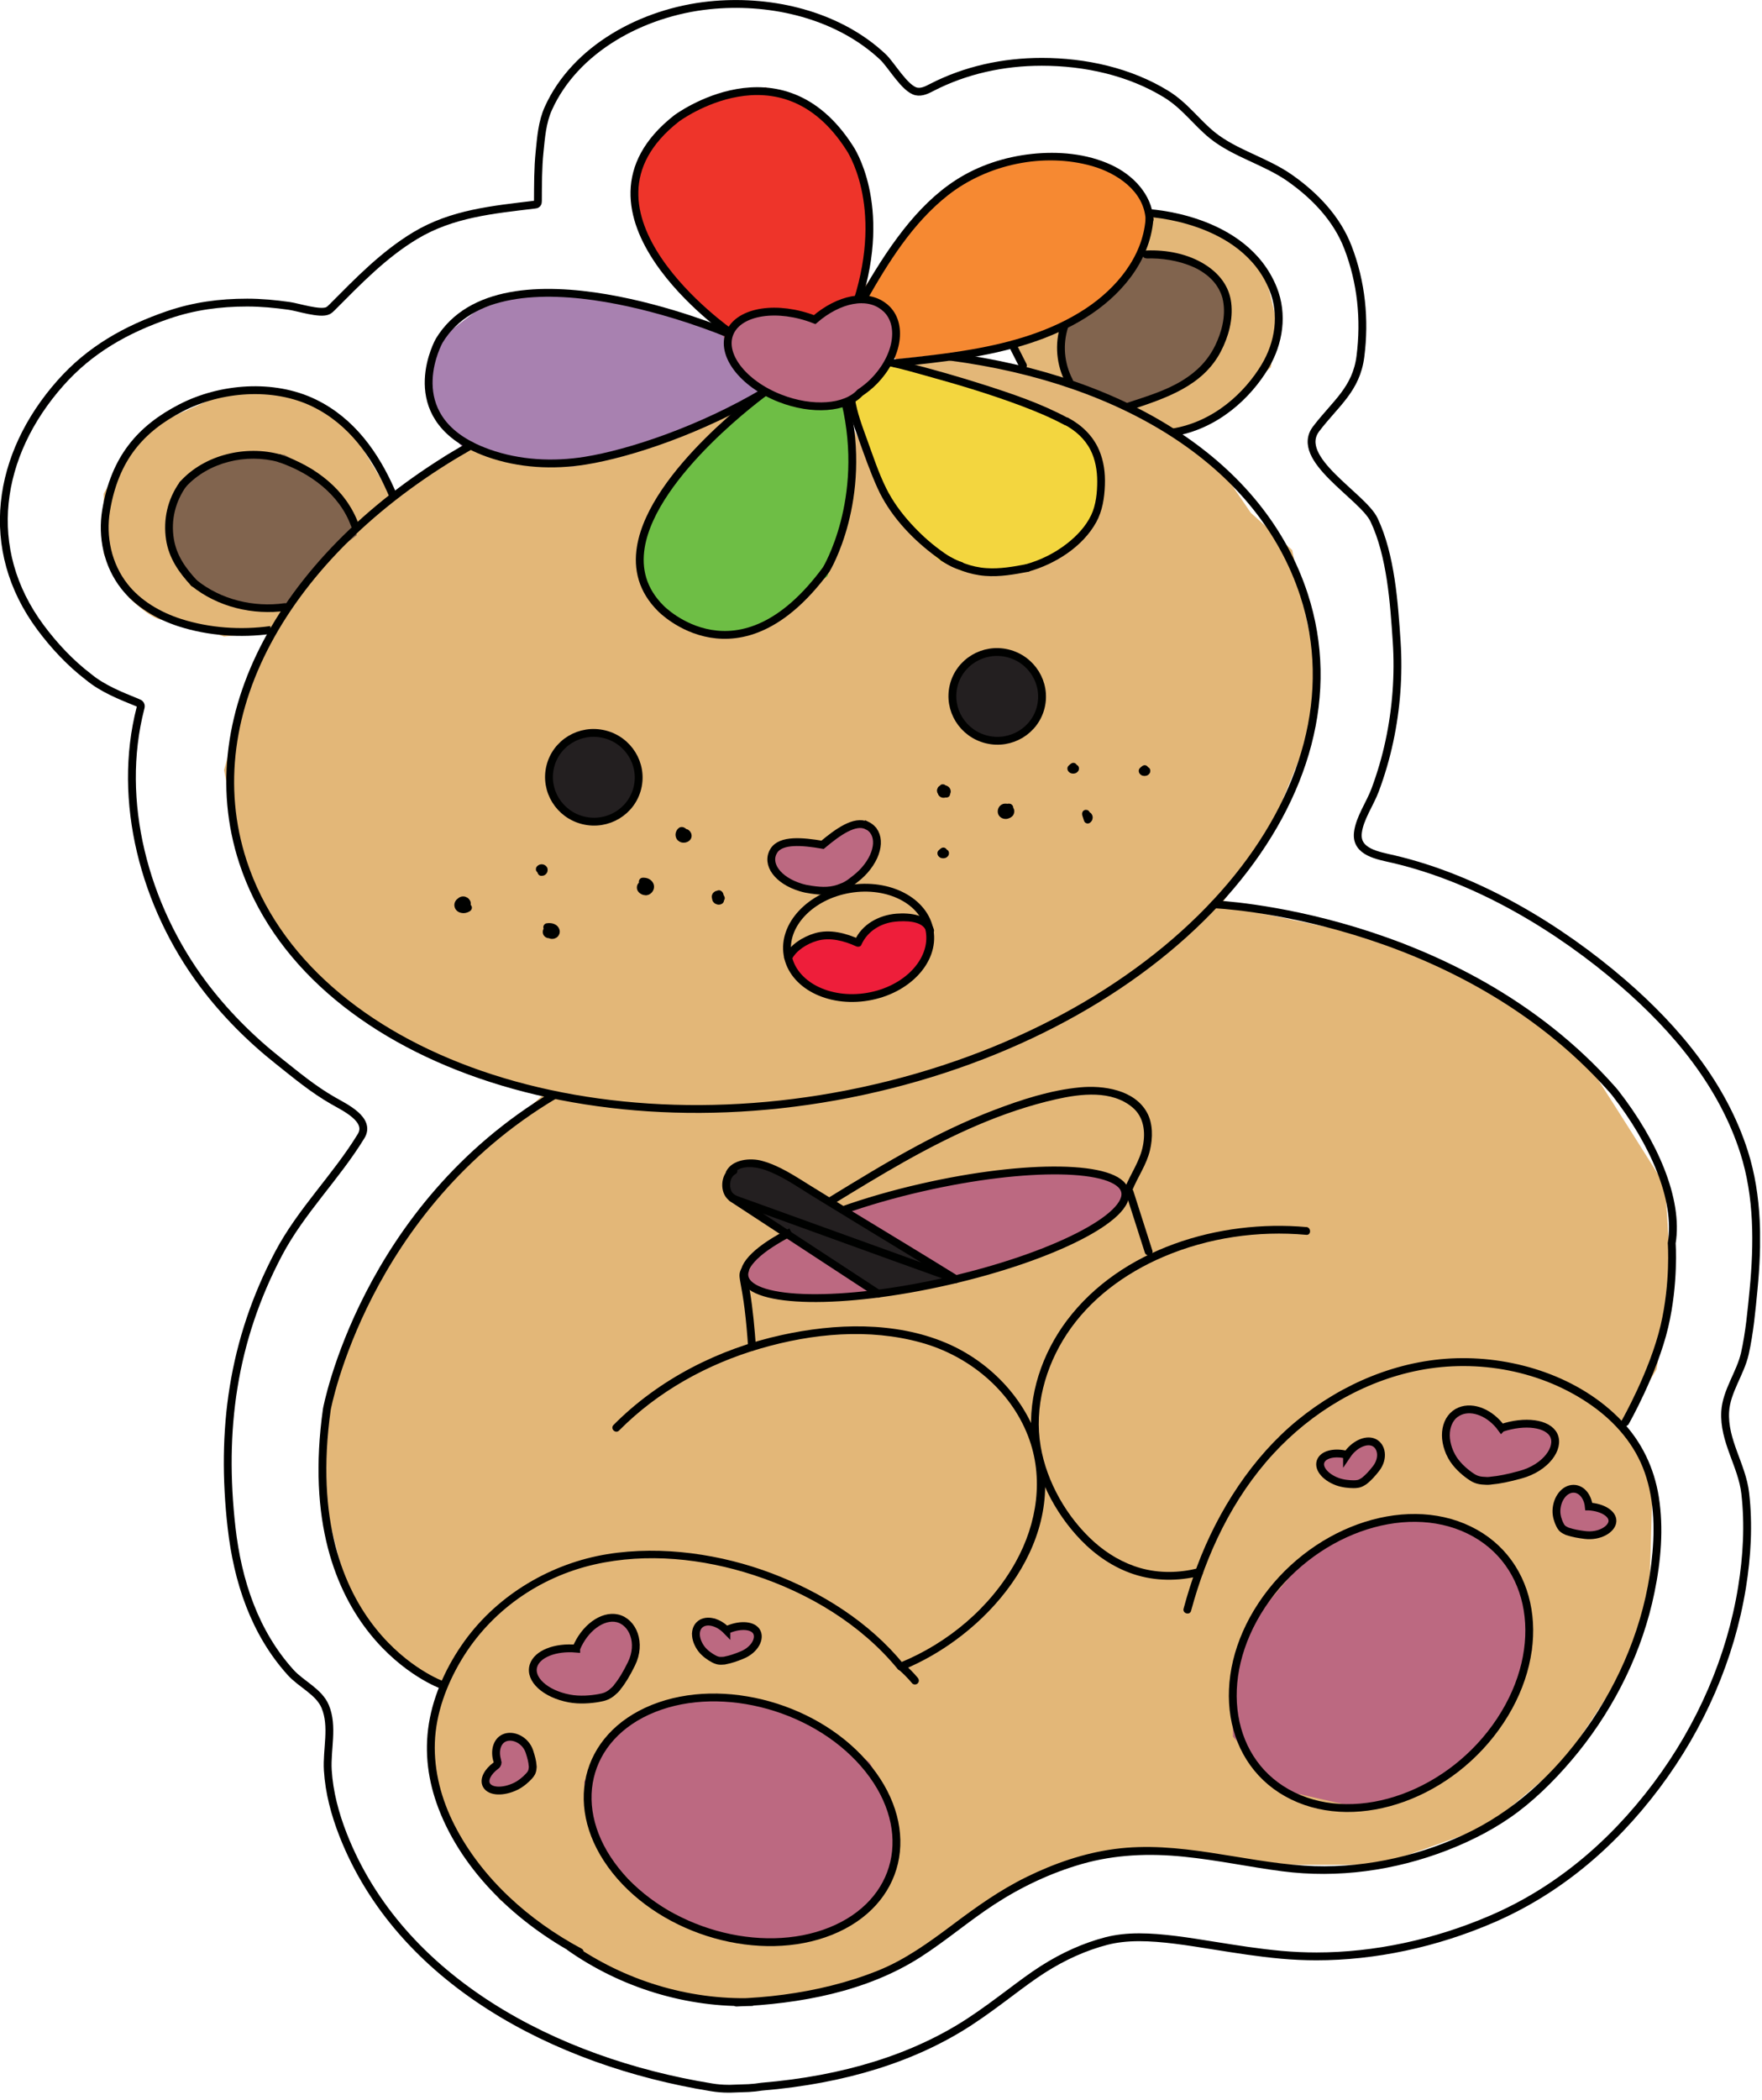 <svg width="225" height="268" viewBox="0 0 225 268" fill="none" xmlns="http://www.w3.org/2000/svg">
<g clip-path="url(#clip0_694_1153)">
<path d="M140.44 124.86L142.18 127.97L143.68 129.89L146.14 131.82H150.37L153.62 129.3L155.63 125.02L152.85 123.35L149.76 123.67L147.32 122.35L143.96 121.56L140.44 124.86Z" fill="#BC6981"/>
<path d="M58.44 58L50.11 63.54L45.22 55.44L39.68 51.22L33.17 50.06L27.99 50.51L20.16 54.01L15.88 58.3L13.25 63V70.66L16.43 76.24C16.43 76.24 19.61 79.42 21.04 79.1C22.47 78.78 28.61 81.25 28.61 81.25L34.45 80.62L31.67 87.33L28.61 98.28L30.9 110.22L33.81 117.02L38.2 122.79L48.14 131.17L60.46 137.12L77.48 140.96L92.82 141.69L110.97 138.97L126.22 134.57L139.78 127.9L155.79 115.7L162.08 106.3L167.18 93.76C167.18 93.76 168.07 85.21 168.01 84.77C167.95 84.33 165.01 70.21 165.01 70.21L159.72 65.45L156.65 60.95L151.39 56.64L149.52 55.44L153.93 54.02L162.28 46.89L163.14 41.42L161.69 35.52L159.07 31.96L155.59 29.91L151.19 28.23L146.88 27.36L145.78 32.7L140.9 38.43L134.33 42.4L132.62 42.89L129.33 44.14L130.59 46.67L127.23 46.58L121.87 45.88L118.64 46.09L116.34 46.61L118.64 47.84L125.76 49.34L135.33 53.68L139.14 58.29L140.46 63.38L138.53 68.35L129.33 73.28L122.1 72.33L115.73 67.31L112.44 62.86L110.95 58.75L108.79 54.31L108.68 59.41L108.09 66.38L105.09 72.73L101.08 76.27L94.9 80.91L87.16 79.95L82.89 74.66C82.89 74.66 81.64 70.31 81.68 70.13C81.72 69.95 86.63 60.17 86.63 60.17L90.61 55.46L94.41 52.25L87.68 55.14L84.84 56.28L77.15 58.29L68.76 59.4L62.56 57.91L60.05 56.88L58.39 58.02L58.44 58Z" fill="#E3B778"/>
<path d="M81.54 21.17L81.03 27.99L84.39 34.34L89.95 39.24L92.07 42.44L94.93 41.88L97.34 41.72L100.28 41.78L101.4 42.44L104.07 40.25L105.51 39.7L109.48 38.04L110.48 32.01L111.09 24.98L109.22 19.47L106.14 15.28C106.14 15.28 102.11 12.67 101.59 12.91C101.07 13.15 97.79 11.14 97.79 11.14C97.79 11.14 92.14 11.64 92.95 12.12C93.23 12.29 88.99 13.54 88.99 13.54L86.29 14.85L85.21 16.13L82.78 18.44L82.01 20.07L81.55 21.17H81.54Z" fill="#EE342A"/>
<path d="M109.46 38.03L113.23 32.62L118.32 26.99L122.19 23.49L126.81 21.61L132.66 19.66L141.89 21.23L145.59 24.48L147.42 27.51L146.15 31.03L144.21 34.28L141.19 38.17L136.8 40.82L133.24 43.23L123.97 45.29L120.68 45.19L114.43 45.86L112.77 44.41L111.76 44.05L111.69 41.12L110.6 40.49L109.71 39.02L109.46 38.03Z" fill="#F68932"/>
<path d="M113.13 46.66L117.87 47.25L122.1 48.77L129.11 50.79L138.2 55.22L140.6 59.15L140.3 63.52L138.37 68.49L135.01 70.95L129.95 73.12L126.29 73.44L122.81 72.89L119.96 71.53L115.56 67.44L111.78 60.9L110.18 56.69L109.08 53.37L108.68 51.58C108.68 51.58 112.05 48.81 111.73 48.41C111.41 48.01 113.11 46.64 113.11 46.64L113.13 46.66Z" fill="#F3D63F"/>
<path d="M99.47 48.32L97.13 50.24L94.45 52.72L90.91 55.18L86.93 59.89L83.31 66.36L81.88 69.51L81.69 73.03L83.74 76.44L86.14 79.03L90.47 81.03L95.2 80.63L97.44 79.89L105.69 73.53L108.83 61.86L107.96 51.41L105.18 51.86L101 48.95" fill="#6EBE45"/>
<path d="M87.41 40.75L92.89 42.84L93.09 45.4L94.52 47.34L97.59 50.16L93.87 52.61L91.55 53.46L87.76 54.75L84.13 56.22L81.35 57.21L73.25 59.53L69.67 59.45L65.82 59.09L62.18 58.03L58.99 57.01L56.48 54.16L54.9 49.49L55.7 45.07L56.59 42.91L61.05 39.51L65.94 37.82L72.56 37.83L78.37 38.58L81.43 38.71L85.55 40.31L87.41 40.75Z" fill="#A881B0"/>
<path d="M153.5 35.13L149.68 34.46L146.48 32.67" fill="#81644E"/>
<path d="M27.92 59.15L32.7 57.79L36.31 58.04L40.04 60.01L43.44 63.95L45.57 68.3L41.86 71.12L39.07 74.41L36.96 77.25L34.85 78.1L33.44 77.63L30.5 76.87L26.63 75.67L23.13 72.78L21.31 69.29V66.24L22.56 63.13L23.17 61.4L27.92 59.15Z" fill="#81644E"/>
<path d="M156.59 39.68L155.65 43.45L154.71 45.86L151.73 48.67L147.42 50.76L145.43 51.45L144.21 51.86L142.74 50.98L138.27 49.74L136.54 48.67L135.72 45.72L134.99 44.72L135.47 42.44L138.94 39.94L140.93 38.43L143.44 35.78L146.07 32.44L150.1 32.83L155.38 35.66L156.59 39.68Z" fill="#81644E"/>
<path d="M155.83 115.47L178.98 120.32L191.51 127.11C191.51 127.11 202.39 135.51 202.82 135.94C203.25 136.37 212.64 151.32 212.64 151.32L213.35 162.9L211.54 174.78L207.43 181.5L211.02 190.01L210.61 203.44L207.17 213.56L199.7 224.9L189.95 233.12L176.25 238H161.35L146.57 236.22L136.04 238L126.82 242.49L116.83 249.23L109.9 252.81L102.73 254.66L93.91 255.59L82.33 253.43L73.89 249.14L63.86 242.5L58.45 234.9L55.44 227.62L55.06 220.79L56.39 215.08L52.25 212.73L47.47 208.02L44.41 203.28L41.21 190.78L41.45 181.52L43.46 173.85L45.11 169.6L50.69 159.03L55.91 152.14L60.76 147.16L64.93 143.68L69.33 139.76L82.34 141.34L95.96 141.56L115.85 137.85L126.26 134.36L135.67 130.22L141.98 126.39C141.98 126.39 145.41 123.45 146.31 123.21C147.21 122.97 155.84 115.5 155.84 115.5L155.83 115.47Z" fill="#E3B778"/>
<path d="M187.12 179.88L189.73 180.48L191.6 182.13L195.34 181.87L197.89 182.55L198.53 184.44L196.65 187.41L188.74 189.01L184.63 185.53L184.35 182.57L187.12 179.88Z" fill="#BC6981"/>
<path d="M68.73 211.61L71.1 210.78L72.2 210.85C73.06 210.66 73.82 210.16 74.34 209.45L75.63 207.68L77.82 206.51L79.79 206.94L81.14 210.15L80.39 213.57L77.47 216.45L72.69 216.78L69.66 215.58L68.3 214.14L68.74 211.62L68.73 211.61Z" fill="#BC6981"/>
<path d="M202.32 190.01L203 192.43L205.47 193.23L205.61 194.68L203.18 195.72L200.19 195.54L198.75 192.98L199.08 190.96L200.59 190.01H202.32Z" fill="#BC6981"/>
<path d="M62.05 226.3L62.99 225.61L63.28 224.32L64.4 221.8L64.8 221.34L66.98 222.78L68.29 225.27L66.6 227.7L64.46 228.83L62.37 227.99L62.05 226.3Z" fill="#BC6981"/>
<path d="M91.31 206.54L92.97 208.51L94.41 207.69L95.86 207.95L96.61 208.67L96.33 209.61L94.55 211.45L91.73 212.39L89.31 210.58L88.33 208.48L89.46 206.65L91.31 206.54Z" fill="#BC6981"/>
<path d="M170.44 185.53H172.54L173.95 183.95L176.02 184.27L176.43 186.69L174.69 188.45L171.71 189.43L169.65 188.45L168.65 186.37L170.44 185.53Z" fill="#BC6981"/>
<path d="M177.72 193.98H185.35L191.47 198.08L194.8 203.25L195.63 210.58L192.85 218.43L187.3 225.08L181.33 228.83L173.83 230.78L163.85 228.52L157.44 221.65V214.48L159.88 206.96L166.82 198.75L174.25 194.76L177.72 193.98Z" fill="#BC6981"/>
<path d="M143.13 151.5L143.86 153.75L139.11 157.06L132.7 159.94L123.22 162.87L112.72 164.93L103.5 165.73L98.04 165.34L94.77 163.84L96.76 160.06L105.09 155.65L114.44 152.6L124.48 150.22L135.86 149.17L141.78 150.76L143.13 151.5Z" fill="#BC6981"/>
<path d="M75.81 233.81L74.59 227.43L77.83 221.63L82.6 217.98L90.01 216.46L98.06 217.61L105.82 221.16L111.03 224.93L114.23 230.86L114.78 235.9L113.49 239.58L111.44 242.85L107.46 246.09L100.15 247.81L91.35 247.3L82.44 242.11L77.16 236.58L75.81 233.81Z" fill="#BC6981"/>
<path d="M106.19 154.02L111.65 156.92C111.65 156.92 111.73 156.96 111.77 156.99L117.56 160.6L117.99 160.86C118.85 161.38 121.31 162.69 121.01 163.5C120.83 163.99 118.25 164.11 117.69 164.32C117.53 164.38 117.37 164.42 117.2 164.44L113.21 164.87C112.88 164.91 112.55 164.86 112.25 164.73L109.46 163.56C109.32 163.5 109.2 163.43 109.08 163.34L105.64 160.85L101.47 157.67C101.35 157.58 101.23 157.5 101.09 157.44C100.19 157.04 96.59 155.43 96.31 155.09C95.99 154.69 92.87 152.33 92.83 152.13C92.8 152.01 93.07 151.05 93.29 150.3C93.46 149.72 93.88 149.26 94.44 149.04L95.58 148.59C95.88 148.47 96.21 148.43 96.53 148.47L98.02 148.66C98.37 148.7 98.7 148.84 98.98 149.06L102.1 151.53C102.16 151.58 102.23 151.63 102.3 151.67L106.1 153.96C106.1 153.96 106.16 154 106.19 154.01V154.02Z" fill="#231F20"/>
<path d="M98.42 110.96L100.94 112.41L102.87 113.15L105.65 113.55L109.4 112.04L111.49 109.2L111.93 105.62L108.94 105.51L106.31 106.82L103.91 107.65L100.51 107.5L98.81 108.6L98.42 110.96Z" fill="#BC6981"/>
<path d="M100.48 122.83L103.62 125.67L106.07 126.72L109.65 127.38L114.63 125.63L118.1 122.31L118.83 118L114.63 116.7L111.87 117.89L109.83 119.9L103.45 119.36L100.48 122.83Z" fill="#EE1E3A"/>
<path d="M92.06 42.44L94.99 47.72L97.44 49.78L101.22 51.68L107.96 51.41L112.2 48L114.43 42.98L113.05 39.29L111.07 38.31L107.28 38.21L104.04 40.79L101.04 39.9L96.03 40.18L92.06 42.44Z" fill="#BC6981"/>
<path d="M121.3 45.52C143.76 48.45 161.07 59.26 166.51 75.91C174.72 101.03 151.04 129.03 113.63 138.44C76.22 147.85 39.23 135.11 31.02 109.99C24.74 90.75 37.14 69.83 60.1 56.86C60.49 56.64 56.6 58.88 57.01 58.7" stroke="#000100" stroke-miterlimit="10"/>
<path d="M81.398 100.552C82.133 97.513 80.236 94.447 77.16 93.703C74.084 92.959 70.995 94.819 70.26 97.857C69.525 100.895 71.422 103.962 74.498 104.706C77.574 105.45 80.663 103.59 81.398 100.552Z" fill="#231F20" stroke="#000100" stroke-miterlimit="10"/>
<path d="M132.91 90.227C133.645 87.189 131.747 84.123 128.672 83.379C125.596 82.634 122.506 84.494 121.771 87.532C121.036 90.571 122.934 93.637 126.01 94.381C129.086 95.125 132.175 93.265 132.91 90.227Z" fill="#231F20" stroke="#000100" stroke-miterlimit="10"/>
<path d="M120.11 101.22L120.49 101.64L120.59 101.72L120.71 101.77L120.84 101.79C120.91 101.79 120.97 101.78 121.03 101.75C121.07 101.74 121.11 101.72 121.14 101.69C121.18 101.67 121.21 101.64 121.23 101.6C121.26 101.57 121.28 101.53 121.29 101.49C121.32 101.43 121.34 101.37 121.33 101.3C121.33 101.22 121.32 101.14 121.29 101.07C121.26 101 121.24 100.92 121.2 100.85C121.16 100.78 121.11 100.72 121.06 100.66C121.03 100.63 121.01 100.6 120.98 100.57C120.92 100.52 120.86 100.47 120.79 100.43C120.72 100.39 120.64 100.36 120.57 100.33C120.45 100.28 120.32 100.27 120.2 100.26C120.13 100.26 120.07 100.27 120.01 100.3C119.95 100.32 119.89 100.35 119.85 100.4C119.76 100.5 119.7 100.62 119.7 100.75C119.7 100.86 119.73 100.97 119.79 101.07C119.85 101.17 119.92 101.23 120.01 101.29C120.02 101.29 120.03 101.3 120.05 101.31C120.1 101.33 120.15 101.36 120.2 101.37C120.27 101.39 120.34 101.4 120.41 101.4C120.55 101.4 120.7 101.37 120.82 101.3C120.87 101.28 120.91 101.24 120.95 101.21C120.96 101.21 120.97 101.19 120.98 101.18C121.05 101.1 121.12 101 121.14 100.9C121.16 100.83 121.16 100.77 121.14 100.7C121.14 100.63 121.12 100.57 121.08 100.51C121.01 100.4 120.91 100.32 120.78 100.28C120.5 100.19 120.19 100.29 119.98 100.5C119.77 100.71 119.68 101 119.76 101.28C119.77 101.33 119.8 101.38 119.82 101.43C119.82 101.44 119.83 101.46 119.84 101.47C119.91 101.58 119.97 101.63 120.07 101.7C120.19 101.78 120.34 101.82 120.49 101.82C120.74 101.82 121 101.72 121.17 101.54C121.27 101.44 121.35 101.31 121.38 101.18C121.4 101.11 121.41 101.04 121.4 100.97C121.4 100.84 121.37 100.76 121.31 100.65C121.21 100.44 120.98 100.29 120.76 100.24C120.66 100.22 120.55 100.2 120.45 100.21C120.38 100.21 120.31 100.22 120.24 100.24C120.17 100.26 120.1 100.29 120.04 100.32C120.01 100.33 119.99 100.35 119.97 100.36C119.88 100.43 119.79 100.5 119.73 100.6C119.67 100.7 119.64 100.82 119.65 100.94C119.66 101.06 119.68 101.18 119.76 101.28C119.8 101.33 119.83 101.38 119.87 101.42C119.9 101.45 119.95 101.48 119.99 101.51C120.03 101.53 120.07 101.55 120.12 101.57C120.21 101.59 120.3 101.59 120.39 101.57C120.46 101.56 120.54 101.52 120.6 101.49C120.72 101.42 120.84 101.3 120.9 101.18C120.93 101.12 120.96 101.05 120.98 100.97C120.98 100.92 121 100.85 121 100.79C121 100.73 120.99 100.68 120.98 100.62C120.97 100.55 120.94 100.48 120.9 100.42C120.83 100.31 120.76 100.25 120.66 100.17C120.6 100.13 120.54 100.11 120.47 100.11C120.4 100.1 120.34 100.1 120.27 100.11C120.15 100.14 120.03 100.23 119.97 100.34C119.91 100.46 119.88 100.6 119.92 100.73L119.97 100.85C120.01 100.93 120.07 100.98 120.15 101.03C120.15 101.03 120.15 101.03 120.16 101.03L120.06 100.95C120.06 100.95 120.09 100.97 120.1 100.99L120.02 100.89C120.02 100.89 120.04 100.92 120.05 100.94L120 100.82C120 100.82 120.01 100.86 120.02 100.88L120 100.75C120 100.75 120 100.8 120 100.82L120.02 100.69C120.02 100.69 120.01 100.74 120 100.77L120.05 100.65C120.05 100.65 120.03 100.7 120.01 100.72L120.09 100.62C120.09 100.62 120.06 100.65 120.04 100.67L120.14 100.59C120.14 100.59 120.1 100.62 120.08 100.63L120.2 100.58C120.2 100.58 120.15 100.6 120.13 100.6L120.52 100.65C120.52 100.65 120.5 100.64 120.49 100.63L120.59 100.71C120.59 100.71 120.56 100.69 120.55 100.68L120.63 100.78C120.63 100.78 120.61 100.75 120.6 100.74L120.65 100.86C120.65 100.86 120.64 100.83 120.64 100.81L120.66 100.94C120.66 100.94 120.66 100.91 120.66 100.89L120.64 101.02C120.64 101.02 120.64 101 120.65 100.98L120.6 101.1C120.6 101.1 120.55 101.16 120.52 101.2C120.54 101.18 120.55 101.16 120.57 101.15L120.47 101.23C120.47 101.23 120.52 101.19 120.55 101.18L120.43 101.23C120.43 101.23 120.51 101.2 120.55 101.2L120.42 101.22C120.42 101.22 120.52 101.22 120.56 101.22L120.43 101.2C120.43 101.2 120.52 101.22 120.56 101.23L120.44 101.18C120.44 101.18 120.5 101.21 120.53 101.23L120.43 101.15C120.43 101.15 120.47 101.18 120.49 101.2L120.41 101.1C120.41 101.1 120.43 101.13 120.44 101.15L120.39 101.03C120.39 101.03 120.4 101.07 120.41 101.09L120.39 100.96C120.39 100.96 120.39 101 120.39 101.02L120.41 100.89C120.41 100.89 120.41 100.93 120.39 100.95L120.44 100.83C120.44 100.83 120.41 100.88 120.4 100.9L120.48 100.8C120.48 100.8 120.43 100.85 120.41 100.87L120.51 100.79C120.51 100.79 120.45 100.83 120.41 100.85L120.53 100.8C120.53 100.8 120.46 100.83 120.42 100.83L120.55 100.81C120.55 100.81 120.48 100.81 120.44 100.81L120.57 100.83C120.57 100.83 120.52 100.82 120.49 100.81L120.61 100.86C120.61 100.86 120.57 100.84 120.55 100.83L120.65 100.91C120.65 100.91 120.62 100.88 120.61 100.87L120.69 100.97C120.69 100.97 120.67 100.94 120.66 100.93L120.71 101.05C120.71 101.05 120.7 101.01 120.69 101L120.71 101.13C120.71 101.13 120.71 101.08 120.71 101.06L120.69 101.19C120.69 101.19 120.7 101.14 120.71 101.11L120.66 101.23C120.66 101.23 120.69 101.17 120.71 101.14L120.63 101.24C120.63 101.24 120.67 101.19 120.7 101.17L120.6 101.25C120.6 101.25 120.65 101.22 120.67 101.21L120.55 101.26C120.55 101.26 120.6 101.24 120.62 101.24L120.49 101.26C120.49 101.26 120.54 101.26 120.56 101.26L120.43 101.24C120.43 101.24 120.46 101.24 120.48 101.25L120.13 100.63C120.13 100.63 120.13 100.65 120.13 100.66L120.18 100.54C120.18 100.54 120.17 100.56 120.16 100.57L120.24 100.47C120.24 100.47 120.22 100.49 120.21 100.5L120.31 100.42C120.31 100.42 120.28 100.44 120.27 100.44L120.39 100.39C120.39 100.39 120.34 100.41 120.32 100.41L120.45 100.39C120.45 100.39 120.39 100.39 120.36 100.39L120.49 100.41C120.49 100.41 120.44 100.4 120.41 100.39L120.53 100.44C120.53 100.44 120.5 100.42 120.48 100.41L120.58 100.49C120.58 100.49 120.56 100.47 120.55 100.46L120.63 100.56C120.63 100.56 120.62 100.54 120.61 100.53L120.66 100.65C120.66 100.65 120.66 100.63 120.66 100.62L120.68 100.75C120.68 100.75 120.68 100.74 120.68 100.73L120.18 101.23C120.18 101.23 120.22 101.23 120.24 101.23L120.11 101.21C120.17 101.21 120.23 101.24 120.29 101.26L120.17 101.21C120.23 101.23 120.28 101.27 120.33 101.3L120.23 101.22C120.23 101.22 120.31 101.3 120.35 101.34L120.27 101.24C120.27 101.24 120.32 101.32 120.34 101.36L120.29 101.24C120.29 101.24 120.32 101.32 120.32 101.36L120.3 101.23C120.3 101.23 120.3 101.24 120.3 101.25L121.15 100.9L120.77 100.48C120.77 100.48 120.67 100.4 120.61 100.38C120.55 100.35 120.49 100.33 120.42 100.34C120.3 100.34 120.15 100.39 120.07 100.49C119.99 100.59 119.92 100.71 119.92 100.84L119.94 100.97C119.96 101.05 120.01 101.13 120.07 101.19L120.11 101.22Z" fill="#000100"/>
<path d="M138.19 104.02L138.42 104.74C138.44 104.82 138.49 104.9 138.55 104.96C138.6 105.01 138.65 105.04 138.71 105.06C138.77 105.09 138.83 105.11 138.9 105.1C138.99 105.1 139.07 105.08 139.15 105.03C139.26 104.95 139.35 104.87 139.42 104.75C139.49 104.63 139.51 104.52 139.53 104.38C139.55 104.16 139.45 103.94 139.31 103.79C139.22 103.7 139.08 103.64 138.96 103.64C138.84 103.64 138.69 103.69 138.61 103.79C138.53 103.89 138.46 104.01 138.46 104.14C138.46 104.27 138.51 104.39 138.61 104.49C138.61 104.49 138.62 104.5 138.63 104.51L138.55 104.41C138.55 104.41 138.58 104.45 138.59 104.47L138.54 104.35C138.54 104.35 138.56 104.4 138.56 104.43L138.54 104.3C138.54 104.3 138.54 104.35 138.54 104.38L138.56 104.25C138.56 104.25 138.55 104.3 138.54 104.33L138.59 104.21C138.59 104.21 138.57 104.25 138.55 104.27L138.63 104.17C138.63 104.17 138.59 104.21 138.57 104.23L138.67 104.15C138.91 104.26 139.16 104.36 139.4 104.45L139.17 103.73C139.13 103.61 139.05 103.5 138.94 103.43C138.88 103.39 138.82 103.37 138.75 103.37C138.68 103.36 138.62 103.36 138.55 103.37C138.43 103.41 138.31 103.48 138.25 103.6C138.19 103.72 138.16 103.86 138.2 103.99L138.19 104.02Z" fill="#000100"/>
<path d="M145.8 97.81L145.66 97.94L145.59 98C145.59 98 145.57 98.02 145.56 98.03C145.5 98.09 145.45 98.17 145.43 98.25C145.4 98.36 145.41 98.41 145.43 98.52C145.43 98.53 145.43 98.55 145.44 98.56C145.46 98.6 145.47 98.65 145.5 98.69C145.5 98.69 145.5 98.7 145.51 98.71C145.58 98.8 145.64 98.87 145.74 98.93C145.99 99.07 146.31 99.07 146.56 98.93C146.66 98.87 146.73 98.8 146.8 98.7C146.87 98.6 146.89 98.49 146.89 98.37C146.89 98.3 146.88 98.24 146.85 98.18C146.83 98.12 146.8 98.06 146.75 98.02C146.7 97.97 146.65 97.94 146.59 97.92C146.53 97.89 146.47 97.87 146.4 97.88L146.27 97.9C146.19 97.92 146.11 97.97 146.05 98.03L145.97 98.13C145.92 98.21 145.9 98.29 145.9 98.38C145.9 98.38 145.9 98.38 145.9 98.39L145.92 98.26C145.92 98.26 145.92 98.28 145.92 98.29L145.97 98.17C145.97 98.17 145.96 98.19 145.95 98.2L146.03 98.1C146.03 98.1 146.01 98.12 146 98.13L146.1 98.05C146.1 98.05 146.07 98.07 146.05 98.08L146.17 98.03C146.17 98.03 146.12 98.05 146.09 98.05L146.22 98.03C146.22 98.03 146.15 98.03 146.12 98.03L146.25 98.05C146.25 98.05 146.2 98.04 146.17 98.03L146.29 98.08C146.29 98.08 146.26 98.06 146.24 98.05L146.34 98.13C146.34 98.13 146.32 98.11 146.31 98.1L146.39 98.2C146.39 98.2 146.38 98.18 146.37 98.17L146.42 98.29C146.42 98.29 146.42 98.27 146.41 98.25L146.43 98.38C146.38 98.49 146.33 98.61 146.28 98.73L146.52 98.51C146.52 98.51 146.6 98.41 146.62 98.35C146.65 98.29 146.67 98.23 146.66 98.16C146.66 98.09 146.65 98.03 146.62 97.97C146.6 97.91 146.57 97.85 146.52 97.81L146.42 97.73C146.34 97.68 146.26 97.66 146.17 97.66L146.04 97.68C145.96 97.7 145.88 97.75 145.82 97.81H145.8Z" fill="#000100"/>
<path d="M136.69 97.51L136.55 97.64L136.48 97.7C136.48 97.7 136.46 97.72 136.45 97.73C136.39 97.79 136.34 97.87 136.32 97.95C136.29 98.06 136.3 98.11 136.32 98.22C136.32 98.23 136.32 98.25 136.33 98.26C136.35 98.3 136.36 98.35 136.39 98.39C136.39 98.39 136.39 98.4 136.4 98.41C136.47 98.5 136.53 98.57 136.63 98.63C136.88 98.77 137.2 98.77 137.45 98.63C137.55 98.57 137.62 98.5 137.69 98.4C137.76 98.3 137.78 98.19 137.78 98.07C137.78 98 137.77 97.94 137.74 97.88C137.72 97.82 137.69 97.76 137.64 97.72C137.59 97.67 137.54 97.64 137.48 97.62C137.42 97.59 137.36 97.57 137.29 97.58L137.16 97.6C137.08 97.62 137 97.67 136.94 97.73L136.86 97.83C136.81 97.91 136.79 97.99 136.79 98.08C136.79 98.08 136.79 98.08 136.79 98.09L136.81 97.96C136.81 97.96 136.81 97.98 136.81 97.99L136.86 97.87C136.86 97.87 136.85 97.89 136.84 97.9L136.92 97.8C136.92 97.8 136.9 97.82 136.89 97.83L136.99 97.75C136.99 97.75 136.96 97.77 136.94 97.78L137.06 97.73C137.06 97.73 137.01 97.75 136.98 97.75L137.11 97.73C137.11 97.73 137.04 97.73 137.01 97.73L137.14 97.75C137.14 97.75 137.09 97.74 137.06 97.73L137.18 97.78C137.18 97.78 137.15 97.76 137.13 97.75L137.23 97.83C137.23 97.83 137.21 97.81 137.2 97.8L137.28 97.9C137.28 97.9 137.27 97.88 137.26 97.87L137.31 97.99C137.31 97.99 137.31 97.97 137.3 97.95L137.32 98.08C137.27 98.19 137.22 98.31 137.17 98.43L137.41 98.21C137.41 98.21 137.49 98.11 137.51 98.05C137.54 97.99 137.56 97.93 137.55 97.86C137.55 97.79 137.54 97.73 137.51 97.67C137.49 97.61 137.46 97.55 137.41 97.51L137.31 97.43C137.23 97.38 137.15 97.36 137.06 97.36L136.93 97.38C136.85 97.4 136.77 97.45 136.71 97.51H136.69Z" fill="#000100"/>
<path d="M120.09 108.32L119.95 108.45L119.88 108.51C119.88 108.51 119.86 108.53 119.85 108.54C119.79 108.6 119.74 108.68 119.72 108.76C119.69 108.87 119.7 108.92 119.72 109.03C119.72 109.04 119.72 109.06 119.73 109.07C119.75 109.11 119.76 109.16 119.79 109.2C119.79 109.2 119.79 109.21 119.8 109.22C119.87 109.31 119.93 109.38 120.03 109.44C120.28 109.58 120.6 109.58 120.85 109.44C120.95 109.38 121.02 109.31 121.09 109.21C121.16 109.11 121.18 109 121.18 108.88C121.18 108.81 121.17 108.75 121.14 108.69C121.12 108.63 121.09 108.57 121.04 108.53C120.99 108.48 120.94 108.45 120.88 108.43C120.82 108.4 120.76 108.38 120.69 108.39L120.56 108.41C120.48 108.43 120.4 108.48 120.34 108.54L120.26 108.64C120.21 108.72 120.19 108.8 120.19 108.89C120.19 108.89 120.19 108.89 120.19 108.9L120.21 108.77C120.21 108.77 120.21 108.79 120.21 108.8L120.26 108.68C120.26 108.68 120.25 108.7 120.24 108.71L120.32 108.61C120.32 108.61 120.3 108.63 120.29 108.64L120.39 108.56C120.39 108.56 120.36 108.58 120.34 108.59L120.46 108.54C120.46 108.54 120.41 108.56 120.38 108.56L120.51 108.54C120.51 108.54 120.44 108.54 120.41 108.54L120.54 108.56C120.54 108.56 120.49 108.55 120.46 108.54L120.58 108.59C120.58 108.59 120.55 108.57 120.53 108.56L120.63 108.64C120.63 108.64 120.61 108.62 120.6 108.61L120.68 108.71C120.68 108.71 120.67 108.69 120.66 108.68L120.71 108.8C120.71 108.8 120.71 108.78 120.7 108.76L120.72 108.89C120.67 109 120.62 109.12 120.57 109.24L120.81 109.02C120.81 109.02 120.89 108.92 120.91 108.86C120.94 108.8 120.96 108.74 120.95 108.67C120.95 108.6 120.94 108.54 120.91 108.48C120.89 108.42 120.86 108.36 120.81 108.32L120.71 108.24C120.63 108.19 120.55 108.17 120.46 108.17L120.33 108.19C120.25 108.21 120.17 108.26 120.11 108.32H120.09Z" fill="#000100"/>
<path d="M128.08 103.26L128.14 103.64C128.16 103.72 128.21 103.8 128.27 103.86C128.32 103.91 128.37 103.94 128.43 103.96C128.58 104.02 128.74 104.01 128.87 103.93C129.17 103.76 129.38 103.43 129.38 103.07C129.38 102.96 129.34 102.85 129.27 102.77C129.21 102.69 129.11 102.61 129.01 102.59C128.92 102.57 128.83 102.56 128.74 102.57C128.59 102.59 128.51 102.61 128.37 102.67C128.29 102.71 128.22 102.76 128.16 102.82C128.1 102.88 128.04 102.95 128 103.01C127.9 103.15 127.86 103.32 127.84 103.48C127.84 103.56 127.84 103.65 127.86 103.73C127.87 103.79 127.9 103.84 127.93 103.9C127.93 103.92 127.95 103.94 127.96 103.96C127.99 104.01 128.03 104.06 128.07 104.1C128.07 104.1 128.09 104.11 128.09 104.12C128.16 104.18 128.18 104.2 128.26 104.23C128.35 104.27 128.43 104.28 128.52 104.26C128.57 104.26 128.61 104.25 128.66 104.23C128.72 104.21 128.79 104.18 128.85 104.14C128.97 104.06 129.05 103.98 129.13 103.86C129.14 103.84 129.16 103.82 129.17 103.79C129.2 103.73 129.23 103.67 129.24 103.6C129.27 103.47 129.27 103.34 129.24 103.2C129.21 103.06 129.14 102.96 129.05 102.86C129.03 102.84 129.01 102.82 128.99 102.81C128.94 102.77 128.89 102.72 128.83 102.69C128.75 102.64 128.65 102.6 128.56 102.59C128.41 102.56 128.3 102.56 128.15 102.59C128.12 102.59 128.1 102.6 128.08 102.61C128.02 102.63 127.96 102.66 127.9 102.69C127.75 102.78 127.62 102.91 127.54 103.06C127.37 103.36 127.36 103.75 127.54 104.05C127.72 104.35 128.08 104.53 128.43 104.52C128.62 104.52 128.78 104.47 128.95 104.39C128.99 104.37 129.04 104.35 129.08 104.32C129.15 104.27 129.22 104.22 129.28 104.16C129.34 104.1 129.39 104.03 129.42 103.96C129.48 103.83 129.51 103.74 129.52 103.59C129.52 103.57 129.52 103.54 129.52 103.52C129.52 103.46 129.51 103.39 129.49 103.32C129.46 103.24 129.43 103.15 129.38 103.08C129.28 102.93 129.14 102.79 128.98 102.71C128.82 102.63 128.62 102.56 128.42 102.57C128.32 102.57 128.22 102.58 128.13 102.61C128.01 102.65 127.9 102.73 127.83 102.84C127.76 102.95 127.74 103.11 127.78 103.23C127.82 103.35 127.89 103.47 128.01 103.53C128.13 103.59 128.26 103.62 128.4 103.58C128.43 103.58 128.46 103.57 128.49 103.56L128.36 103.58C128.36 103.58 128.46 103.58 128.51 103.58L128.38 103.56C128.44 103.56 128.49 103.58 128.55 103.6L128.43 103.55C128.48 103.57 128.53 103.6 128.58 103.64L128.48 103.56C128.48 103.56 128.56 103.63 128.59 103.67L128.51 103.57C128.51 103.57 128.56 103.64 128.57 103.68L128.52 103.56C128.52 103.56 128.54 103.63 128.55 103.67L128.53 103.54C128.53 103.54 128.53 103.61 128.53 103.64L128.55 103.51C128.55 103.51 128.54 103.57 128.53 103.6L128.58 103.48C128.58 103.48 128.55 103.54 128.53 103.57L128.61 103.47C128.61 103.47 128.55 103.54 128.52 103.56L128.62 103.48C128.62 103.48 128.53 103.54 128.47 103.56L128.59 103.51C128.53 103.54 128.47 103.55 128.4 103.56L128.53 103.54C128.47 103.54 128.41 103.54 128.34 103.54L128.47 103.56C128.47 103.56 128.37 103.54 128.33 103.52L128.45 103.57C128.45 103.57 128.38 103.53 128.35 103.51L128.45 103.59C128.45 103.59 128.39 103.54 128.37 103.51L128.45 103.61C128.45 103.61 128.41 103.55 128.4 103.52L128.45 103.64C128.45 103.64 128.42 103.56 128.42 103.53L128.44 103.66C128.44 103.66 128.44 103.57 128.44 103.52L128.42 103.65C128.42 103.65 128.44 103.56 128.45 103.52L128.4 103.64C128.4 103.64 128.44 103.56 128.47 103.52L128.39 103.62C128.39 103.62 128.45 103.55 128.49 103.52L128.39 103.6C128.39 103.6 128.46 103.56 128.49 103.54L128.37 103.59C128.37 103.59 128.43 103.57 128.46 103.56L128.33 103.58C128.33 103.58 128.41 103.58 128.44 103.58L128.31 103.56C128.31 103.56 128.39 103.58 128.43 103.59L128.31 103.54C128.31 103.54 128.38 103.58 128.42 103.6L128.32 103.52C128.32 103.52 128.37 103.56 128.39 103.59L128.31 103.49C128.31 103.49 128.34 103.53 128.35 103.56L128.3 103.44C128.3 103.44 128.31 103.48 128.32 103.51L128.3 103.38C128.3 103.38 128.3 103.43 128.3 103.46L128.32 103.33C128.32 103.33 128.31 103.38 128.3 103.41L128.35 103.29C128.35 103.29 128.32 103.35 128.3 103.37L128.38 103.27C128.38 103.27 128.33 103.32 128.3 103.35L128.4 103.27C128.4 103.27 128.34 103.31 128.31 103.32L128.43 103.27C128.43 103.27 128.38 103.29 128.36 103.29L128.85 103.42C128.85 103.42 128.81 103.38 128.79 103.36L128.87 103.46C128.87 103.46 128.84 103.42 128.83 103.4L128.88 103.52C128.88 103.52 128.86 103.47 128.86 103.44L128.88 103.57C128.88 103.57 128.88 103.51 128.88 103.48L128.86 103.61C128.86 103.61 128.88 103.54 128.89 103.5L128.84 103.62C128.84 103.62 128.88 103.54 128.91 103.5L128.83 103.6C128.83 103.6 128.89 103.54 128.92 103.51L128.82 103.59C128.82 103.59 128.88 103.55 128.92 103.53L128.8 103.58C128.8 103.58 128.87 103.56 128.91 103.55L128.78 103.57C128.78 103.57 128.85 103.57 128.89 103.57L128.76 103.55C128.76 103.55 128.78 103.55 128.79 103.55L128.42 103.07C128.42 103.07 128.42 103.11 128.42 103.13L128.44 103C128.44 103 128.42 103.08 128.41 103.11L128.46 102.99C128.46 102.99 128.42 103.07 128.39 103.1L128.47 103C128.47 103 128.41 103.06 128.38 103.09L128.48 103.01C128.48 103.01 128.43 103.04 128.41 103.06L129.14 103.36L129.08 102.98C129.06 102.86 128.95 102.74 128.85 102.68C128.74 102.62 128.58 102.59 128.46 102.63C128.34 102.67 128.22 102.74 128.16 102.86L128.11 102.98C128.09 103.07 128.09 103.16 128.11 103.25L128.08 103.26Z" fill="#000100"/>
<path d="M91.47 115C91.62 115.02 91.66 115.03 91.81 115C91.88 114.99 91.94 114.96 92 114.93C92.11 114.87 92.22 114.76 92.29 114.65C92.36 114.54 92.4 114.39 92.39 114.26C92.39 114.2 92.39 114.13 92.36 114.07C92.32 113.96 92.27 113.87 92.19 113.79C92.05 113.66 91.86 113.58 91.67 113.64C91.56 113.67 91.46 113.74 91.38 113.81C91.27 113.91 91.21 114.03 91.16 114.17C91.14 114.24 91.13 114.31 91.13 114.38C91.13 114.45 91.13 114.53 91.15 114.6C91.15 114.62 91.15 114.63 91.16 114.64C91.18 114.69 91.2 114.75 91.23 114.79C91.25 114.82 91.27 114.85 91.29 114.87C91.31 114.9 91.33 114.93 91.36 114.96C91.5 115.09 91.7 115.15 91.89 115.09C92 115.05 92.08 115.01 92.17 114.93C92.26 114.85 92.34 114.72 92.36 114.6C92.39 114.47 92.39 114.34 92.36 114.21C92.33 114.08 92.26 113.97 92.16 113.88C92.02 113.75 91.86 113.69 91.68 113.68C91.54 113.68 91.38 113.72 91.27 113.79C91.16 113.86 91.04 113.97 90.98 114.09C90.92 114.21 90.87 114.36 90.89 114.5C90.9 114.62 90.92 114.72 90.98 114.83C91.02 114.89 91.06 114.95 91.12 115C91.24 115.1 91.37 115.18 91.52 115.2C91.68 115.23 91.83 115.23 91.99 115.2C92.15 115.17 92.28 115.08 92.4 114.98C92.52 114.88 92.59 114.65 92.53 114.49C92.49 114.37 92.43 114.25 92.33 114.17C92.28 114.13 92.23 114.09 92.18 114.06C92.12 114.03 92.06 114 91.99 113.99C91.92 113.98 91.86 113.97 91.79 113.96C91.76 113.96 91.73 113.96 91.71 113.96C91.56 113.97 91.46 114 91.32 114.06C91.26 114.09 91.21 114.13 91.17 114.17C91.13 114.21 91.08 114.27 91.05 114.32C90.98 114.43 90.94 114.57 90.94 114.7C90.94 114.97 91.12 115.23 91.36 115.35C91.5 115.42 91.63 115.46 91.78 115.46C91.82 115.46 91.85 115.46 91.89 115.45C91.93 115.44 91.97 115.45 92 115.43C92.05 115.41 92.1 115.39 92.15 115.37C92.17 115.37 92.18 115.35 92.2 115.34C92.26 115.31 92.31 115.27 92.34 115.21C92.38 115.16 92.41 115.11 92.43 115.04C92.46 114.92 92.45 114.76 92.38 114.65C92.31 114.54 92.21 114.45 92.08 114.42C91.95 114.39 91.8 114.39 91.69 114.47C91.67 114.48 91.66 114.49 91.64 114.5L91.76 114.45C91.76 114.45 91.71 114.47 91.68 114.47L91.81 114.45C91.81 114.45 91.75 114.45 91.73 114.45L91.86 114.47C91.86 114.47 91.79 114.45 91.75 114.44L91.87 114.49C91.87 114.49 91.81 114.46 91.78 114.44L91.88 114.52C91.88 114.52 91.84 114.48 91.82 114.46L91.9 114.56C91.9 114.56 91.88 114.52 91.87 114.5L91.92 114.62C91.92 114.62 91.91 114.59 91.91 114.57L91.93 114.7C91.93 114.7 91.93 114.66 91.93 114.64L91.91 114.77C91.91 114.77 91.91 114.74 91.92 114.72L91.87 114.84C91.87 114.84 91.89 114.81 91.9 114.8L91.82 114.9C91.82 114.9 91.85 114.87 91.86 114.86L91.76 114.94C91.76 114.94 91.8 114.91 91.83 114.9L91.71 114.95C91.71 114.95 91.78 114.93 91.81 114.92L91.68 114.94C91.68 114.94 91.76 114.94 91.81 114.94L91.68 114.92C91.68 114.92 91.74 114.93 91.77 114.95L91.65 114.9C91.65 114.9 91.7 114.92 91.72 114.94L91.62 114.86C91.62 114.86 91.65 114.89 91.66 114.9L91.58 114.8C91.58 114.8 91.6 114.83 91.61 114.84L91.56 114.72C91.56 114.72 91.56 114.72 91.56 114.73L91.69 114.24C91.69 114.24 91.68 114.25 91.67 114.26L91.77 114.18C91.77 114.18 91.71 114.22 91.68 114.23L91.8 114.18C91.8 114.18 91.72 114.21 91.67 114.22L91.8 114.2C91.8 114.2 91.7 114.2 91.66 114.2L91.79 114.22C91.79 114.22 91.72 114.21 91.69 114.19L91.81 114.24C91.81 114.24 91.76 114.21 91.74 114.2L91.84 114.28C91.84 114.28 91.8 114.25 91.79 114.23L91.87 114.33C91.87 114.33 91.85 114.3 91.84 114.28L91.89 114.4C91.89 114.4 91.88 114.37 91.88 114.35L91.9 114.48C91.9 114.48 91.9 114.43 91.9 114.41L91.88 114.54C91.88 114.54 91.89 114.49 91.9 114.47L91.85 114.59C91.85 114.59 91.87 114.54 91.89 114.52L91.81 114.62C91.81 114.62 91.85 114.58 91.87 114.56L91.77 114.64C91.77 114.64 91.81 114.61 91.83 114.6L91.71 114.65C91.71 114.65 91.75 114.64 91.77 114.63L91.64 114.65C91.64 114.65 91.69 114.65 91.71 114.65L91.58 114.63C91.58 114.63 91.62 114.63 91.64 114.65L91.52 114.6C91.52 114.6 91.55 114.61 91.56 114.62L91.46 114.54C91.46 114.54 91.49 114.57 91.5 114.58L91.42 114.48C91.42 114.48 91.44 114.51 91.45 114.53L91.4 114.41C91.4 114.41 91.41 114.45 91.42 114.47L91.4 114.34C91.4 114.34 91.4 114.38 91.4 114.41L91.42 114.28C91.42 114.28 91.42 114.32 91.4 114.33L91.45 114.21C91.45 114.21 91.44 114.24 91.43 114.25L91.51 114.15C91.51 114.15 91.49 114.17 91.48 114.18L91.58 114.1C91.58 114.1 91.56 114.12 91.54 114.12L91.66 114.07C91.66 114.07 91.62 114.08 91.61 114.08L92.1 114.21C92.1 114.21 92.07 114.18 92.06 114.17L92.14 114.27C92.14 114.27 92.12 114.23 92.11 114.21L92.16 114.33C92.16 114.33 92.14 114.28 92.14 114.26L92.16 114.39C92.16 114.39 92.16 114.34 92.16 114.31L92.14 114.44C92.14 114.44 92.15 114.39 92.16 114.36L92.11 114.48C92.11 114.48 92.14 114.43 92.15 114.41L92.07 114.51C92.07 114.51 92.1 114.47 92.12 114.46L92.02 114.54C92.02 114.54 92.06 114.51 92.08 114.5H91.58C91.58 114.5 91.58 114.5 91.59 114.5L91.49 114.42C91.49 114.42 91.51 114.44 91.52 114.45L91.44 114.35C91.44 114.35 91.45 114.37 91.46 114.38L91.41 114.26C91.41 114.26 91.42 114.29 91.42 114.31L91.4 114.18C91.4 114.18 91.4 114.22 91.4 114.23L91.42 114.1C91.42 114.1 91.41 114.15 91.4 114.17L91.45 114.05C91.45 114.05 91.43 114.09 91.42 114.11L91.5 114.01C91.5 114.01 91.47 114.05 91.45 114.06L91.55 113.98C91.55 113.98 91.51 114 91.49 114.01L91.61 113.96C91.61 113.96 91.57 113.97 91.55 113.97L91.68 113.95C91.68 113.95 91.64 113.95 91.63 113.95L91.76 113.97C91.69 113.95 91.63 113.94 91.56 113.96C91.49 113.96 91.43 113.98 91.37 114.02C91.27 114.08 91.17 114.2 91.14 114.32C91.11 114.45 91.12 114.59 91.19 114.71L91.27 114.81C91.33 114.87 91.41 114.91 91.49 114.94L91.47 115Z" fill="#000100"/>
<path d="M87.14 106.57C87.14 106.57 87.17 106.56 87.19 106.56L87.06 106.58C87.06 106.58 87.1 106.58 87.11 106.58L86.98 106.56C86.98 106.56 87.02 106.56 87.03 106.57L86.91 106.52C86.91 106.52 86.95 106.54 86.96 106.55L86.86 106.47C86.86 106.47 86.89 106.5 86.91 106.52L86.83 106.42C86.83 106.42 86.85 106.45 86.86 106.47L86.81 106.35C86.81 106.35 86.82 106.38 86.82 106.4L86.8 106.27C86.8 106.27 86.8 106.3 86.8 106.32L86.82 106.19C86.82 106.19 86.82 106.21 86.82 106.22L86.87 106.1C86.87 106.1 86.86 106.12 86.85 106.13L86.93 106.03C86.93 106.03 86.91 106.05 86.9 106.06L87 105.98C87 105.98 86.97 106 86.96 106L87.08 105.95C87.08 105.95 87.05 105.95 87.04 105.96L87.17 105.94C87.17 105.94 87.13 105.94 87.12 105.94L87.25 105.96C87.25 105.96 87.2 105.96 87.18 105.94L87.3 105.99C87.3 105.99 87.26 105.97 87.24 105.95L87.34 106.03C87.34 106.03 87.3 106 87.29 105.98L87.37 106.08C87.37 106.08 87.35 106.05 87.34 106.04L87.39 106.16C87.39 106.16 87.38 106.13 87.38 106.11L87.4 106.24C87.4 106.24 87.4 106.22 87.4 106.21L87.38 106.34C87.38 106.34 87.38 106.32 87.38 106.31L87.33 106.43C87.33 106.43 87.34 106.41 87.35 106.39L87.27 106.49C87.36 106.38 87.42 106.27 87.42 106.13C87.42 106.01 87.37 105.86 87.27 105.78C87.17 105.7 87.05 105.63 86.92 105.63C86.79 105.63 86.66 105.68 86.57 105.78C86.31 106.05 86.2 106.44 86.3 106.81C86.3 106.83 86.31 106.86 86.32 106.88C86.34 106.94 86.37 107 86.4 107.06C86.45 107.14 86.51 107.22 86.58 107.28C86.71 107.39 86.86 107.48 87.03 107.52C87.22 107.56 87.38 107.56 87.56 107.52C87.61 107.52 87.65 107.5 87.69 107.48C87.77 107.45 87.85 107.42 87.92 107.37C87.97 107.33 88.02 107.3 88.06 107.26C88.1 107.22 88.14 107.17 88.18 107.12C88.23 107.05 88.26 106.97 88.29 106.89C88.32 106.78 88.32 106.68 88.31 106.57C88.3 106.46 88.27 106.37 88.21 106.26C88.2 106.24 88.18 106.22 88.17 106.19C88.13 106.14 88.09 106.08 88.05 106.04C88.01 106 87.95 105.95 87.89 105.91C87.87 105.89 87.84 105.88 87.82 105.87C87.68 105.81 87.58 105.78 87.43 105.76C87.4 105.76 87.37 105.76 87.34 105.76C87.27 105.76 87.2 105.77 87.13 105.8C87.01 105.84 86.9 105.92 86.83 106.03C86.77 106.14 86.74 106.3 86.78 106.42C86.82 106.54 86.89 106.66 87.01 106.72C87.13 106.78 87.27 106.81 87.4 106.77C87.43 106.77 87.45 106.76 87.48 106.75L87.35 106.77C87.35 106.77 87.42 106.77 87.45 106.77L87.32 106.75C87.32 106.75 87.39 106.77 87.42 106.78L87.3 106.73C87.3 106.73 87.38 106.77 87.41 106.8L87.31 106.72C87.31 106.72 87.37 106.77 87.39 106.8L87.31 106.7C87.31 106.7 87.35 106.76 87.37 106.8L87.32 106.68C87.32 106.68 87.34 106.74 87.34 106.77L87.32 106.64C87.32 106.64 87.32 106.69 87.32 106.72L87.34 106.59C87.34 106.59 87.34 106.64 87.32 106.66L87.37 106.54C87.37 106.54 87.34 106.6 87.32 106.62L87.4 106.52C87.4 106.52 87.36 106.57 87.33 106.59L87.43 106.51C87.43 106.51 87.35 106.56 87.31 106.58L87.43 106.53C87.38 106.55 87.32 106.56 87.27 106.57L87.4 106.55C87.34 106.55 87.27 106.55 87.21 106.55L87.34 106.57C87.29 106.57 87.24 106.55 87.19 106.53L87.31 106.58C87.31 106.58 87.23 106.54 87.2 106.51L87.3 106.59C87.3 106.59 87.24 106.54 87.22 106.51L87.3 106.61C87.3 106.61 87.25 106.54 87.24 106.5L87.29 106.62C87.29 106.62 87.26 106.53 87.25 106.49L87.27 106.62C87.27 106.62 87.27 106.52 87.27 106.47L87.25 106.6C87.25 106.55 87.27 106.49 87.29 106.44L87.24 106.56C87.24 106.56 87.29 106.47 87.32 106.43L87.24 106.53C87.24 106.53 87.27 106.5 87.28 106.48L86.57 105.77C86.57 105.77 86.49 105.86 86.46 105.91C86.41 106 86.38 106.1 86.38 106.2C86.38 106.32 86.41 106.45 86.48 106.55C86.55 106.66 86.63 106.74 86.74 106.81C86.79 106.84 86.85 106.86 86.91 106.89C86.95 106.91 86.99 106.91 87.04 106.91C87.19 106.93 87.33 106.91 87.46 106.83C87.59 106.75 87.68 106.65 87.74 106.52C87.8 106.39 87.81 106.24 87.77 106.1C87.74 105.98 87.67 105.87 87.59 105.78C87.55 105.73 87.49 105.69 87.44 105.66C87.39 105.63 87.32 105.6 87.26 105.58C87.14 105.54 86.97 105.54 86.86 105.58C86.79 105.6 86.74 105.63 86.69 105.67C86.64 105.71 86.59 105.75 86.56 105.81C86.5 105.92 86.47 106.08 86.51 106.2C86.55 106.32 86.62 106.44 86.74 106.5L86.86 106.55C86.95 106.57 87.04 106.57 87.13 106.55L87.14 106.57Z" fill="#000100"/>
<path d="M82.34 112.55C82.19 112.68 82.11 112.89 82.1 113.08C82.1 113.29 82.19 113.52 82.36 113.65C82.56 113.8 82.85 113.78 83.06 113.65C83.23 113.55 83.33 113.4 83.4 113.22C83.46 113.06 83.44 112.88 83.38 112.73C83.32 112.58 83.2 112.44 83.05 112.36C82.75 112.21 82.41 112.22 82.12 112.36C81.83 112.5 81.63 112.81 81.56 113.12C81.53 113.23 81.54 113.34 81.59 113.45C81.64 113.56 81.7 113.62 81.79 113.69C81.88 113.76 81.99 113.78 82.09 113.79C82.19 113.8 82.31 113.8 82.42 113.77C82.55 113.73 82.64 113.67 82.74 113.59C82.84 113.51 82.89 113.39 82.94 113.27C82.98 113.16 82.95 112.98 82.89 112.88C82.83 112.78 82.72 112.67 82.59 112.65C82.45 112.63 82.36 112.62 82.22 112.65C82.14 112.66 82.06 112.7 81.98 112.74C81.84 112.81 81.72 112.94 81.65 113.08C81.56 113.26 81.52 113.47 81.59 113.66C81.66 113.85 81.77 113.99 81.94 114.11C82.08 114.2 82.24 114.24 82.4 114.26C82.55 114.28 82.7 114.24 82.84 114.19C83.12 114.07 83.37 113.81 83.42 113.5C83.45 113.34 83.45 113.17 83.39 113.01C83.33 112.85 83.25 112.71 83.12 112.6C82.89 112.4 82.59 112.27 82.28 112.31C82.11 112.33 81.96 112.37 81.81 112.46C81.66 112.55 81.57 112.66 81.47 112.79C81.29 113.06 81.28 113.41 81.43 113.69C81.55 113.92 81.81 114.09 82.06 114.15C82.31 114.21 82.63 114.19 82.86 114.04C83.11 113.88 83.29 113.59 83.27 113.28C83.25 112.97 83.1 112.7 82.84 112.53C82.56 112.34 82.2 112.37 81.91 112.51C81.67 112.63 81.46 112.88 81.4 113.14C81.34 113.45 81.43 113.78 81.68 113.98C81.81 114.08 81.93 114.15 82.08 114.2C82.19 114.24 82.32 114.25 82.44 114.25C82.73 114.25 83.01 114.14 83.21 113.93C83.41 113.72 83.52 113.45 83.52 113.17C83.52 112.6 83.03 112.14 82.49 112.05C82.36 112.03 82.22 112.01 82.08 112.02C81.94 112.03 81.82 112.07 81.73 112.17C81.64 112.26 81.58 112.4 81.58 112.52C81.58 112.64 81.63 112.78 81.73 112.87C81.83 112.96 81.95 113.03 82.08 113.02C82.15 113.02 82.23 113.02 82.3 113.02L82.17 113C82.27 113.01 82.36 113.04 82.45 113.08L82.33 113.03C82.4 113.06 82.46 113.1 82.53 113.14L82.43 113.06C82.43 113.06 82.52 113.14 82.56 113.19L82.48 113.09C82.48 113.09 82.53 113.17 82.55 113.21L82.5 113.09C82.5 113.09 82.53 113.18 82.54 113.22L82.52 113.09C82.52 113.14 82.52 113.19 82.52 113.24L82.54 113.11C82.54 113.17 82.52 113.22 82.5 113.27L82.55 113.15C82.55 113.15 82.51 113.23 82.48 113.27L82.56 113.17C82.56 113.17 82.5 113.24 82.46 113.27L82.56 113.19C82.56 113.19 82.48 113.24 82.44 113.26L82.56 113.21C82.51 113.23 82.45 113.25 82.4 113.25L82.53 113.23C82.47 113.23 82.41 113.23 82.35 113.23L82.48 113.25C82.42 113.25 82.36 113.23 82.3 113.2L82.42 113.25C82.42 113.25 82.33 113.21 82.29 113.18L82.39 113.26C82.39 113.26 82.33 113.21 82.3 113.17L82.38 113.27C82.38 113.27 82.35 113.22 82.33 113.19L82.38 113.31C82.38 113.31 82.36 113.26 82.36 113.23L82.38 113.36C82.38 113.36 82.38 113.3 82.38 113.27L82.36 113.4C82.36 113.4 82.38 113.33 82.39 113.3L82.34 113.42C82.34 113.42 82.37 113.36 82.39 113.33L82.31 113.43C82.31 113.43 82.37 113.36 82.41 113.33L82.31 113.41C82.31 113.41 82.38 113.36 82.42 113.34L82.3 113.39C82.3 113.39 82.38 113.36 82.42 113.35L82.29 113.37C82.29 113.37 82.38 113.37 82.42 113.37L82.29 113.35C82.29 113.35 82.35 113.36 82.38 113.37L82.26 113.32C82.26 113.32 82.33 113.35 82.36 113.38L82.26 113.3C82.26 113.3 82.31 113.34 82.33 113.37L82.25 113.27C82.25 113.27 82.29 113.33 82.3 113.36L82.25 113.24C82.25 113.24 82.27 113.31 82.28 113.34L82.26 113.21C82.26 113.21 82.26 113.28 82.26 113.31L82.28 113.18C82.28 113.18 82.27 113.25 82.25 113.28L82.3 113.16C82.3 113.16 82.27 113.21 82.25 113.24L82.33 113.14C82.33 113.14 82.29 113.18 82.27 113.2L82.37 113.12C82.37 113.12 82.31 113.16 82.27 113.18L82.39 113.13C82.39 113.13 82.31 113.16 82.26 113.16L82.39 113.14C82.34 113.14 82.28 113.14 82.23 113.14L82.36 113.16C82.31 113.16 82.25 113.14 82.2 113.12L82.32 113.17C82.32 113.17 82.24 113.13 82.21 113.11L82.31 113.19C82.31 113.19 82.25 113.14 82.23 113.11L82.31 113.21C82.31 113.21 82.27 113.16 82.26 113.13L82.31 113.25C82.31 113.25 82.29 113.19 82.29 113.16L82.31 113.29C82.31 113.29 82.31 113.22 82.31 113.19L82.29 113.32C82.29 113.32 82.31 113.24 82.32 113.21L82.27 113.33C82.27 113.33 82.31 113.26 82.33 113.23L82.25 113.33C82.25 113.33 82.31 113.26 82.35 113.23L82.25 113.31C82.25 113.31 82.33 113.26 82.38 113.24L82.26 113.29C82.26 113.29 82.34 113.26 82.39 113.25L82.26 113.27C82.31 113.27 82.37 113.27 82.42 113.27L82.29 113.25C82.34 113.25 82.39 113.27 82.44 113.29L82.32 113.24C82.37 113.26 82.42 113.29 82.47 113.33L82.37 113.25C82.37 113.25 82.44 113.31 82.47 113.35L82.39 113.25C82.39 113.25 82.44 113.32 82.46 113.36L82.41 113.24C82.41 113.24 82.43 113.31 82.44 113.35L82.42 113.22C82.42 113.22 82.42 113.29 82.42 113.33L82.44 113.2C82.44 113.2 82.42 113.27 82.41 113.31L82.46 113.19C82.46 113.19 82.42 113.27 82.39 113.3L82.47 113.2C82.47 113.2 82.42 113.26 82.39 113.28L82.49 113.2C82.49 113.2 82.42 113.24 82.38 113.26L82.5 113.21C82.5 113.21 82.42 113.24 82.38 113.24L82.51 113.22C82.51 113.22 82.42 113.22 82.38 113.22L82.51 113.24C82.51 113.24 82.42 113.22 82.38 113.21L82.5 113.26C82.5 113.26 82.43 113.23 82.4 113.21L82.5 113.29C82.5 113.29 82.45 113.25 82.44 113.23L82.52 113.33C82.52 113.33 82.49 113.29 82.48 113.27L82.53 113.39C82.53 113.39 82.51 113.34 82.51 113.32L82.53 113.45C82.53 113.45 82.53 113.41 82.53 113.39L82.51 113.52C82.51 113.52 82.52 113.47 82.53 113.45L82.48 113.57C82.48 113.57 82.5 113.52 82.52 113.5L82.44 113.6C82.44 113.6 82.48 113.55 82.51 113.53L82.41 113.61C82.41 113.61 82.46 113.58 82.48 113.57L82.36 113.62C82.36 113.62 82.42 113.6 82.46 113.59L82.33 113.61C82.33 113.61 82.39 113.61 82.41 113.61L82.28 113.59H82.3C82.18 113.39 82.07 113.18 81.95 112.98C81.95 112.98 81.98 112.91 82 112.87C82 112.89 81.98 112.9 81.97 112.91L82.05 112.81C82.05 112.81 82.03 112.84 82.01 112.85L82.11 112.77C82.11 112.77 82.07 112.8 82.05 112.81L82.17 112.76C82.17 112.76 82.11 112.78 82.07 112.79L82.2 112.77C82.2 112.77 82.15 112.77 82.13 112.77L82.26 112.79C82.26 112.79 82.21 112.79 82.19 112.77L82.31 112.82C82.31 112.82 82.28 112.8 82.26 112.79L82.49 113.35C82.5 113.3 82.52 113.25 82.54 113.2L82.49 113.32C82.51 113.26 82.54 113.21 82.58 113.16L82.5 113.26C82.5 113.26 82.57 113.19 82.6 113.16L82.5 113.24C82.5 113.24 82.57 113.19 82.61 113.18L82.49 113.23C82.49 113.23 82.57 113.2 82.62 113.2L82.49 113.22C82.49 113.22 82.59 113.22 82.64 113.22L82.51 113.2C82.51 113.2 82.58 113.21 82.62 113.23L82.5 113.18C82.5 113.18 82.55 113.21 82.58 113.22L82.48 113.14C82.48 113.14 82.52 113.17 82.53 113.19L82.45 113.09C82.45 113.09 82.47 113.12 82.48 113.14L82.43 113.02C82.43 113.02 82.43 113.05 82.44 113.07L82.42 112.94C82.42 112.94 82.42 112.97 82.42 112.99L82.44 112.86C82.44 112.86 82.43 112.91 82.42 112.94L82.47 112.82C82.47 112.82 82.45 112.86 82.44 112.88L82.52 112.78C82.52 112.78 82.49 112.81 82.47 112.83L82.57 112.75C82.57 112.75 82.53 112.77 82.51 112.78L82.63 112.73C82.63 112.73 82.6 112.74 82.58 112.74L82.71 112.72C82.71 112.72 82.67 112.72 82.65 112.72L83 112.87H82.99C82.99 112.87 83.04 112.92 83.07 112.96C83.06 112.94 83.05 112.92 83.04 112.9L83.09 113.02C83.09 113.02 83.08 112.98 83.07 112.96L83.09 113.09C83.09 113.09 83.09 113.05 83.09 113.03L83.07 113.16C83.07 113.16 83.07 113.12 83.09 113.1L83.04 113.22C83.04 113.22 83.06 113.18 83.07 113.16L82.99 113.26C82.99 113.26 83.02 113.23 83.04 113.21C83.13 113.13 83.19 112.97 83.19 112.86C83.19 112.74 83.14 112.59 83.04 112.51C82.94 112.43 82.82 112.36 82.69 112.36L82.56 112.38C82.48 112.4 82.4 112.45 82.34 112.51V112.55Z" fill="#000100"/>
<path d="M69.51 118.69C69.51 118.84 69.55 118.98 69.62 119.11C69.69 119.24 69.79 119.33 69.91 119.42C70.06 119.53 70.26 119.6 70.44 119.53C70.62 119.46 70.75 119.37 70.85 119.21C71.03 118.94 70.99 118.57 70.76 118.34C70.56 118.13 70.25 118.06 69.97 118.13L70.1 118.11C70.02 118.11 69.94 118.12 69.87 118.15C69.75 118.2 69.67 118.24 69.57 118.33C69.46 118.43 69.38 118.57 69.34 118.72C69.3 118.87 69.3 119.03 69.34 119.17C69.39 119.36 69.51 119.5 69.67 119.61C69.73 119.65 69.81 119.68 69.88 119.71C69.96 119.73 70.05 119.74 70.14 119.74C70.23 119.74 70.3 119.72 70.38 119.69C70.51 119.64 70.59 119.59 70.7 119.5C70.82 119.4 70.9 119.26 70.96 119.11C71.03 118.92 71 118.71 70.91 118.53C70.66 118.04 69.97 118.25 69.76 118.65C69.69 118.79 69.64 118.94 69.66 119.09C69.68 119.28 69.75 119.48 69.9 119.61C70.06 119.75 70.24 119.82 70.46 119.83C70.59 119.83 70.72 119.82 70.84 119.77C71 119.71 71.14 119.63 71.25 119.5C71.34 119.39 71.38 119.32 71.43 119.19C71.46 119.1 71.47 119.01 71.48 118.92C71.48 118.53 71.23 118.16 70.89 117.99C70.7 117.89 70.51 117.84 70.29 117.82C70.11 117.8 69.93 117.82 69.75 117.85C69.64 117.87 69.51 117.98 69.45 118.08C69.39 118.19 69.36 118.35 69.4 118.47C69.44 118.59 69.51 118.71 69.63 118.77L69.75 118.82C69.84 118.84 69.93 118.84 70.02 118.82H70.04C70.04 118.82 69.95 118.82 69.91 118.84C70.05 118.82 70.18 118.82 70.32 118.84L70.19 118.82C70.28 118.83 70.37 118.86 70.46 118.89L70.34 118.84C70.4 118.87 70.46 118.9 70.51 118.94L70.41 118.86C70.41 118.86 70.49 118.94 70.53 118.98L70.45 118.88C70.45 118.88 70.5 118.96 70.52 119.01L70.47 118.89C70.47 118.89 70.5 118.97 70.5 119.02L70.48 118.89C70.48 118.89 70.48 118.96 70.48 118.99L70.5 118.86C70.5 118.86 70.48 118.94 70.47 118.97L70.52 118.85C70.52 118.85 70.49 118.9 70.48 118.92L70.56 118.82C70.56 118.82 70.51 118.87 70.48 118.9L70.58 118.82C70.58 118.82 70.51 118.87 70.47 118.88L70.59 118.83C70.59 118.83 70.5 118.86 70.45 118.87L70.58 118.85C70.58 118.85 70.49 118.85 70.45 118.85L70.58 118.87C70.58 118.87 70.51 118.86 70.48 118.84L70.6 118.89C70.6 118.89 70.55 118.86 70.52 118.85L70.62 118.93C70.62 118.93 70.59 118.9 70.57 118.88L70.65 118.98C70.65 118.98 70.63 118.94 70.62 118.93L70.67 119.05C70.67 119.05 70.65 119 70.65 118.98L70.67 119.11C70.67 119.11 70.67 119.06 70.67 119.04L70.65 119.17C70.65 119.17 70.66 119.11 70.68 119.08L70.63 119.2C70.63 119.2 70.66 119.15 70.67 119.13L70.59 119.23C70.59 119.23 70.62 119.19 70.64 119.18L70.54 119.26C70.54 119.26 70.58 119.24 70.6 119.23L70.48 119.28C70.48 119.28 70.53 119.26 70.56 119.26L70.43 119.28C70.43 119.28 70.46 119.28 70.48 119.28L70.05 119.03C70.05 119.03 70.07 119.06 70.08 119.08L70.03 118.96C70.03 118.96 70.04 118.99 70.04 119.01L70.02 118.88C70.02 118.88 70.02 118.92 70.02 118.94L70.04 118.81C70.04 118.81 70.03 118.86 70.02 118.88L70.07 118.76C70.07 118.76 70.04 118.81 70.02 118.84L70.1 118.74C70.1 118.74 70.05 118.79 70.02 118.82L70.12 118.74C70.12 118.74 70.06 118.78 70.02 118.8L70.14 118.75C70.14 118.75 70.07 118.77 70.03 118.78L70.16 118.76C70.16 118.76 70.1 118.76 70.07 118.76L70.2 118.78C70.2 118.78 70.15 118.77 70.13 118.76L70.25 118.81C70.25 118.81 70.2 118.79 70.18 118.77L70.28 118.85C70.28 118.85 70.25 118.82 70.24 118.81L70.32 118.91C70.32 118.91 70.29 118.87 70.28 118.85L70.33 118.97C70.33 118.97 70.31 118.92 70.31 118.89L70.33 119.02C70.33 119.02 70.33 118.96 70.33 118.93L70.31 119.06C70.31 119.06 70.32 119 70.33 118.97L70.28 119.09C70.28 119.09 70.31 119.03 70.33 119.01L70.25 119.11C70.25 119.11 70.29 119.07 70.31 119.05L70.21 119.13C70.21 119.13 70.25 119.1 70.27 119.09L70.15 119.14C70.15 119.14 70.21 119.12 70.24 119.12L70.11 119.14C70.17 119.14 70.23 119.12 70.3 119.11L70.17 119.13C70.17 119.13 70.22 119.13 70.24 119.13L70.11 119.11C70.11 119.11 70.17 119.12 70.19 119.13L70.07 119.08C70.07 119.08 70.12 119.1 70.14 119.12L70.04 119.04C70.04 119.04 70.07 119.06 70.08 119.08L70 118.98C70 118.98 70.02 119.01 70.03 119.02L69.98 118.9C69.98 118.9 69.99 118.93 70 118.95L69.98 118.82C69.98 118.82 69.98 118.85 69.98 118.87L70 118.74C70 118.74 70 118.78 69.98 118.8L70.03 118.68C70.03 118.68 70.01 118.72 69.99 118.74L70.07 118.64C70.07 118.64 70.04 118.67 70.03 118.68L70.13 118.6C70.13 118.6 70.09 118.63 70.07 118.64L70.19 118.59C70.19 118.59 70.17 118.59 70.16 118.6H70.43C70.43 118.6 70.41 118.6 70.4 118.59L70.52 118.64C70.52 118.64 70.46 118.61 70.43 118.58L70.53 118.66C70.53 118.66 70.48 118.61 70.46 118.58L70.54 118.68C70.54 118.68 70.51 118.63 70.5 118.6L70.55 118.72C70.55 118.72 70.53 118.67 70.53 118.64L70.55 118.77C70.55 118.77 70.55 118.73 70.55 118.71C70.55 118.58 70.49 118.45 70.4 118.36C70.31 118.27 70.17 118.21 70.05 118.21C69.93 118.21 69.79 118.26 69.7 118.36C69.61 118.46 69.55 118.58 69.55 118.71L69.51 118.69Z" fill="#000100"/>
<path d="M68.83 110.57C68.83 110.57 68.76 110.66 68.73 110.7C68.73 110.71 68.71 110.73 68.7 110.74C68.67 110.79 68.65 110.84 68.63 110.89C68.63 110.9 68.62 110.92 68.62 110.94C68.61 111 68.6 111.05 68.6 111.11C68.6 111.13 68.6 111.14 68.6 111.16C68.6 111.23 68.61 111.31 68.64 111.38C68.66 111.43 68.68 111.48 68.71 111.53C68.73 111.57 68.77 111.62 68.8 111.65L68.85 111.69C68.85 111.69 68.92 111.74 68.96 111.75C69 111.77 69.04 111.78 69.09 111.78C69.11 111.78 69.14 111.78 69.16 111.78C69.22 111.78 69.27 111.77 69.33 111.76C69.34 111.76 69.36 111.76 69.37 111.76C69.42 111.74 69.47 111.72 69.52 111.7C69.53 111.7 69.54 111.69 69.56 111.68C69.6 111.65 69.65 111.62 69.69 111.58C69.7 111.58 69.71 111.56 69.72 111.55C69.76 111.51 69.79 111.47 69.82 111.43C69.82 111.42 69.84 111.41 69.84 111.4C69.87 111.35 69.88 111.3 69.9 111.25C69.9 111.24 69.9 111.23 69.91 111.21C69.91 111.21 69.91 111.2 69.91 111.19C69.91 111.14 69.93 111.09 69.93 111.05C69.93 111.04 69.93 111.03 69.93 111.01C69.93 110.96 69.92 110.91 69.91 110.86C69.91 110.86 69.91 110.85 69.91 110.84C69.91 110.83 69.91 110.83 69.91 110.82C69.89 110.78 69.87 110.73 69.85 110.69C69.85 110.68 69.84 110.67 69.83 110.66C69.8 110.62 69.77 110.58 69.74 110.55C69.74 110.55 69.74 110.55 69.73 110.54C69.69 110.5 69.65 110.47 69.61 110.44C69.61 110.44 69.59 110.43 69.58 110.42C69.55 110.4 69.52 110.39 69.49 110.38C69.46 110.37 69.43 110.35 69.4 110.34C69.34 110.32 69.27 110.32 69.2 110.31C69.13 110.31 69.06 110.31 68.99 110.33C68.96 110.33 68.94 110.34 68.91 110.35C68.86 110.37 68.81 110.39 68.76 110.42C68.73 110.44 68.71 110.46 68.68 110.48C68.65 110.5 68.63 110.52 68.6 110.54C68.56 110.58 68.53 110.62 68.5 110.67C68.46 110.73 68.44 110.79 68.44 110.86C68.43 110.93 68.43 110.99 68.44 111.06C68.46 111.13 68.49 111.18 68.53 111.23C68.57 111.28 68.61 111.33 68.67 111.36L68.79 111.41C68.88 111.43 68.97 111.43 69.06 111.41L69.18 111.36C69.26 111.32 69.31 111.26 69.36 111.18C69.36 111.18 69.36 111.18 69.36 111.17L69.28 111.27C69.28 111.27 69.3 111.24 69.32 111.23L69.22 111.31C69.22 111.31 69.26 111.29 69.28 111.28L69.16 111.33C69.16 111.33 69.22 111.31 69.24 111.31L69.11 111.33C69.11 111.33 69.17 111.33 69.2 111.33L69.07 111.31C69.07 111.31 69.13 111.32 69.15 111.33L69.03 111.28C69.03 111.28 69.07 111.3 69.09 111.31L68.99 111.23C68.99 111.23 69.02 111.25 69.03 111.27L68.95 111.17C68.95 111.17 68.97 111.2 68.97 111.21L68.92 111.09C68.92 111.09 68.93 111.12 68.93 111.14L68.91 111.01C68.91 111.01 68.91 111.04 68.91 111.06L68.93 110.93C68.93 110.93 68.93 110.97 68.91 110.99L68.96 110.87C68.96 110.87 68.94 110.91 68.92 110.93L69 110.83C69 110.83 68.97 110.87 68.95 110.88L69.05 110.8C69.05 110.8 69.01 110.83 68.99 110.84L69.11 110.79C69.11 110.79 69.06 110.81 69.04 110.81L69.17 110.79C69.17 110.79 69.15 110.79 69.13 110.79L69.56 111.04C69.56 111.04 69.55 111.02 69.54 111L69.59 111.12C69.59 111.12 69.57 111.07 69.57 111.04L69.59 111.17C69.59 111.17 69.59 111.12 69.59 111.1L69.57 111.23C69.57 111.23 69.58 111.18 69.59 111.15L69.54 111.27C69.54 111.27 69.57 111.22 69.58 111.2L69.5 111.3C69.5 111.3 69.52 111.28 69.52 111.27C69.57 111.22 69.6 111.17 69.62 111.11C69.65 111.05 69.67 110.99 69.66 110.92C69.66 110.85 69.65 110.79 69.62 110.73C69.6 110.67 69.57 110.61 69.52 110.57L69.42 110.49C69.34 110.44 69.26 110.42 69.17 110.42L69.04 110.44C68.96 110.46 68.88 110.51 68.82 110.57H68.83Z" fill="#000100"/>
<path d="M58.56 115.46C58.61 115.6 58.68 115.72 58.82 115.79C58.96 115.86 59.11 115.88 59.26 115.85C59.43 115.81 59.58 115.69 59.67 115.54C59.84 115.26 59.7 114.88 59.4 114.76C59.1 114.64 58.79 114.8 58.64 115.05C58.49 115.3 58.54 115.61 58.74 115.81C58.91 115.98 59.17 116.03 59.4 115.97C59.68 115.89 59.91 115.63 59.87 115.33C59.84 115.12 59.73 114.95 59.55 114.84C59.26 114.67 58.83 114.69 58.59 114.94C58.3 115.23 58.32 115.72 58.62 116C58.92 116.28 59.36 116.31 59.69 116.1C59.85 116 59.98 115.86 60.05 115.68C60.12 115.5 60.13 115.33 60.1 115.15C60.07 114.99 59.97 114.85 59.87 114.73C59.76 114.6 59.61 114.52 59.45 114.46C59.28 114.4 59.11 114.4 58.94 114.43C58.88 114.44 58.82 114.46 58.76 114.49C58.7 114.52 58.64 114.54 58.59 114.58C58.46 114.68 58.33 114.79 58.26 114.94C58.19 115.09 58.14 115.25 58.15 115.41C58.16 115.54 58.19 115.63 58.24 115.75C58.27 115.82 58.33 115.89 58.38 115.94C58.49 116.06 58.63 116.13 58.77 116.19C58.88 116.24 59.01 116.25 59.13 116.26C59.3 116.26 59.45 116.22 59.6 116.15C59.94 116 60.07 115.61 59.99 115.26C59.96 115.11 59.87 114.98 59.77 114.86C59.69 114.77 59.59 114.69 59.48 114.63C59.33 114.56 59.17 114.51 59 114.51C58.83 114.51 58.68 114.56 58.53 114.64C58.3 114.77 58.11 115.01 58.05 115.27C58.01 115.43 58.01 115.58 58.05 115.74C58.05 115.78 58.07 115.81 58.08 115.84C58.11 115.91 58.14 115.99 58.18 116.05C58.34 116.29 58.6 116.46 58.89 116.51C59.15 116.56 59.43 116.55 59.68 116.45C59.76 116.42 59.83 116.39 59.91 116.35C59.99 116.31 60.05 116.25 60.11 116.2C60.2 116.12 60.26 115.96 60.26 115.85C60.26 115.73 60.21 115.58 60.11 115.5C60.01 115.42 59.89 115.35 59.76 115.35L59.63 115.37C59.55 115.39 59.47 115.44 59.41 115.5C59.41 115.5 59.4 115.51 59.39 115.52L59.49 115.44C59.44 115.48 59.38 115.52 59.31 115.54L59.43 115.49C59.35 115.52 59.27 115.54 59.18 115.56L59.31 115.54C59.22 115.55 59.14 115.55 59.05 115.54L59.18 115.56C59.11 115.55 59.05 115.53 58.98 115.51L59.1 115.56C59.1 115.56 59.01 115.51 58.96 115.48L59.06 115.56C59.06 115.56 58.99 115.5 58.97 115.47L59.05 115.57C59.05 115.57 59 115.5 58.99 115.46L59.04 115.58C59.04 115.58 59.01 115.5 59.01 115.46L59.03 115.59C59.03 115.59 59.03 115.49 59.03 115.45L59.01 115.58C59.01 115.58 59.03 115.49 59.05 115.44L59 115.56C59 115.56 59.04 115.49 59.06 115.45L58.98 115.55C58.98 115.55 59.04 115.48 59.08 115.45L58.98 115.53C58.98 115.53 59.04 115.49 59.08 115.47L58.96 115.52C58.96 115.52 59.04 115.49 59.08 115.49L58.95 115.51C58.95 115.51 59.03 115.51 59.07 115.51L58.94 115.49C58.94 115.49 59.03 115.51 59.07 115.53L58.95 115.48C58.95 115.48 59.03 115.52 59.07 115.55L58.97 115.47C58.97 115.47 59.04 115.53 59.07 115.57L58.99 115.47C58.99 115.47 59.04 115.54 59.05 115.58L59 115.46C59 115.46 59.02 115.52 59.03 115.55L59.01 115.42C59.01 115.42 59.01 115.47 59.01 115.5L59.03 115.37C59.03 115.37 59.02 115.42 59.01 115.45L59.06 115.33C59.06 115.33 59.04 115.37 59.02 115.39L59.1 115.29C59.1 115.29 59.09 115.3 59.08 115.31L59.18 115.23C59.18 115.23 59.12 115.27 59.09 115.28L59.21 115.23C59.21 115.23 59.13 115.26 59.08 115.26L59.21 115.24C59.16 115.24 59.1 115.24 59.05 115.24L59.18 115.26C59.12 115.26 59.07 115.24 59.01 115.21L59.13 115.26C59.13 115.26 59.05 115.22 59.02 115.19L59.12 115.27C59.12 115.27 59.07 115.23 59.05 115.2L59.13 115.3C59.13 115.3 59.09 115.25 59.08 115.22L59.13 115.34C59.13 115.34 59.11 115.29 59.11 115.26L59.13 115.39C59.13 115.39 59.13 115.33 59.13 115.3L59.11 115.43C59.11 115.43 59.12 115.36 59.14 115.33L59.09 115.45C59.09 115.45 59.13 115.38 59.15 115.34L59.07 115.44C59.07 115.44 59.13 115.38 59.16 115.35L59.06 115.43C59.06 115.43 59.14 115.38 59.18 115.36L59.06 115.41C59.06 115.41 59.14 115.38 59.19 115.38L59.06 115.4C59.06 115.4 59.14 115.4 59.18 115.4L59.05 115.38C59.05 115.38 59.14 115.4 59.18 115.42L59.06 115.37C59.06 115.37 59.14 115.41 59.17 115.44L59.07 115.36C59.07 115.36 59.13 115.42 59.16 115.45L59.08 115.35C59.08 115.35 59.13 115.42 59.14 115.46L59.09 115.34C59.09 115.34 59.11 115.41 59.12 115.44L59.1 115.31C59.1 115.31 59.1 115.37 59.1 115.4L59.12 115.27C59.12 115.27 59.11 115.33 59.09 115.36L59.14 115.24C59.14 115.24 59.11 115.29 59.09 115.32L59.17 115.22C59.17 115.22 59.12 115.27 59.09 115.29L59.19 115.21C59.19 115.21 59.12 115.26 59.08 115.27L59.2 115.22C59.2 115.22 59.13 115.24 59.09 115.25L59.22 115.23C59.22 115.23 59.15 115.23 59.11 115.23L59.24 115.25C59.24 115.25 59.18 115.24 59.15 115.23L59.27 115.28C59.27 115.28 59.22 115.25 59.2 115.24L59.3 115.32C59.3 115.32 59.26 115.28 59.24 115.26L59.32 115.36C59.32 115.36 59.29 115.32 59.28 115.29L59.33 115.41C59.33 115.41 59.32 115.37 59.31 115.35L59.33 115.48C59.33 115.48 59.33 115.44 59.33 115.42L59.31 115.55C59.31 115.55 59.31 115.52 59.32 115.5L59.27 115.62C59.27 115.62 59.28 115.59 59.29 115.58L59.21 115.68C59.21 115.68 59.23 115.65 59.25 115.64L59.15 115.72C59.15 115.72 59.18 115.7 59.2 115.69L59.08 115.74C59.08 115.74 59.13 115.72 59.16 115.72L59.03 115.74C59.03 115.74 59.09 115.74 59.12 115.74L58.99 115.72C58.99 115.72 59.04 115.73 59.07 115.74L58.95 115.69C58.95 115.69 58.99 115.71 59.01 115.72L58.91 115.64C58.91 115.64 58.94 115.66 58.95 115.68L58.87 115.58C58.87 115.58 58.88 115.6 58.89 115.61L58.84 115.49C58.84 115.49 58.84 115.52 58.85 115.53V115.26C58.85 115.26 58.88 115.19 58.9 115.15C58.9 115.16 58.89 115.17 58.88 115.18L58.96 115.08L58.94 115.1L59.04 115.02C59.04 115.02 59.01 115.04 59 115.04L59.12 114.99C59.12 114.99 59.08 115 59.06 115L59.19 114.98C59.19 114.98 59.16 114.98 59.14 114.98L59.27 115C59.27 115 59.24 115 59.22 114.99L59.34 115.04C59.34 115.04 59.32 115.03 59.31 115.02L59.41 115.1C59.41 115.1 59.39 115.08 59.38 115.08L59.46 115.18C59.46 115.18 59.46 115.17 59.45 115.16L59.5 115.28C59.5 115.28 59.5 115.26 59.5 115.25L59.52 115.38C59.52 115.38 59.52 115.36 59.52 115.34L59.5 115.47C59.5 115.47 59.5 115.45 59.5 115.44L59.45 115.56C59.45 115.56 59.47 115.53 59.48 115.52L59.4 115.62C59.4 115.62 59.42 115.6 59.43 115.59L59.33 115.67C59.33 115.67 59.35 115.66 59.36 115.65L59.24 115.7C59.24 115.7 59.26 115.7 59.28 115.69L59.15 115.71H59.16C59.08 115.69 58.99 115.66 58.91 115.64C58.91 115.64 58.92 115.64 58.93 115.64L58.83 115.56C58.83 115.56 58.83 115.56 58.84 115.57L58.76 115.47C58.76 115.47 58.73 115.4 58.71 115.36C58.71 115.36 58.71 115.36 58.71 115.37L58.69 115.24C58.69 115.24 58.69 115.24 58.69 115.25L58.71 115.12C58.71 115.12 58.71 115.12 58.71 115.13L58.76 115.01C58.76 115.01 58.76 115.03 58.74 115.04L58.82 114.94L58.8 114.96L58.9 114.88C58.9 114.88 58.88 114.9 58.86 114.9L58.98 114.85C58.98 114.85 58.95 114.85 58.94 114.86L59.07 114.84H59.05L59.18 114.86C59.18 114.86 59.18 114.86 59.17 114.86L59.29 114.91C59.29 114.91 59.29 114.91 59.28 114.91L59.38 114.99C59.38 114.99 59.38 114.99 59.37 114.99L59.45 115.09C59.45 115.09 59.45 115.09 59.45 115.08L59.5 115.2C59.45 115.07 59.39 114.96 59.27 114.89C59.16 114.83 59 114.8 58.88 114.84C58.76 114.88 58.64 114.95 58.58 115.07C58.52 115.19 58.48 115.33 58.53 115.46H58.56Z" fill="#000100"/>
<path d="M146.38 27.17C146.38 27.17 158.87 27.63 162.57 36.85C163.88 40.11 163.35 43.76 161.52 46.8C159.38 50.35 155.33 54.32 149.66 55.21" stroke="#000100" stroke-miterlimit="10"/>
<path d="M129.04 44.63L130.2 46.91C130.32 47.14 130.67 47.23 130.88 47.09C131.12 46.94 131.19 46.66 131.06 46.41L129.9 44.13C129.78 43.9 129.43 43.81 129.22 43.95C128.98 44.1 128.91 44.38 129.04 44.63Z" fill="#000100"/>
<path d="M135.44 41.47C134.64 43.94 134.9 46.63 136.11 48.93C136.41 49.5 137.27 49 136.97 48.43C135.89 46.36 135.68 43.96 136.4 41.74C136.6 41.13 135.63 40.86 135.44 41.47Z" fill="#000100"/>
<path d="M146.4 32.99C150.06 32.85 155.35 34.2 156.18 38.41C156.55 40.32 156 42.41 155.16 44.12C154.22 46.03 152.81 47.44 151 48.55C148.86 49.87 146.44 50.58 144.07 51.37C143.46 51.57 143.72 52.54 144.34 52.33C148.79 50.84 153.59 49.31 155.9 44.85C156.88 42.97 157.48 40.77 157.22 38.64C156.96 36.51 155.68 34.92 153.95 33.81C151.74 32.39 148.99 31.87 146.4 31.97C145.76 32 145.76 33 146.4 32.97V32.99Z" fill="#000100"/>
<path d="M110.61 38.46C113.41 33.52 116.53 28.48 121.05 24.92C126.09 20.96 133.29 19.43 139.48 21.2C142.64 22.11 146.07 24.39 146.29 27.99C146.33 28.63 147.33 28.63 147.29 27.99C147.09 24.8 144.67 22.32 141.89 21.04C138.76 19.59 135.12 19.28 131.72 19.65C128.32 20.02 124.96 21.11 122.07 22.97C119.48 24.64 117.29 26.87 115.39 29.28C113.25 32 111.44 34.96 109.73 37.96C109.41 38.52 110.28 39.03 110.59 38.46H110.61Z" fill="#000100"/>
<path d="M114.29 46.84C120.11 46.23 126.02 45.63 131.6 43.78C136.49 42.17 141.24 39.57 144.38 35.38C145.99 33.23 147.06 30.7 147.28 28.01C147.33 27.37 146.33 27.37 146.28 28.01C145.89 32.81 142.53 36.81 138.64 39.38C134.28 42.26 129.15 43.71 124.05 44.6C120.82 45.16 117.55 45.51 114.29 45.85C113.66 45.92 113.65 46.92 114.29 46.85V46.84Z" fill="#000100"/>
<path d="M113.71 45.75C113.71 45.75 113.68 45.75 113.66 45.74L113.39 46.7C115.28 47.1 117.15 47.65 119.01 48.17C122.77 49.21 126.51 50.35 130.17 51.71C132.12 52.44 134.06 53.23 135.9 54.22C136.47 54.53 136.97 53.66 136.4 53.36C133 51.52 129.27 50.26 125.6 49.09C122.31 48.04 118.98 47.1 115.64 46.24C114.98 46.07 114.32 45.89 113.66 45.75C113.03 45.62 112.77 46.56 113.39 46.71C113.41 46.71 113.42 46.71 113.44 46.72C114.07 46.87 114.33 45.9 113.71 45.76V45.75Z" fill="#000100"/>
<path d="M131.31 72.96C134.73 72 138.26 69.8 140 66.62C140.78 65.19 141.03 63.54 141.09 61.93C141.15 60.32 140.95 58.84 140.34 57.42C139.56 55.62 138.15 54.27 136.45 53.35C135.88 53.04 135.38 53.91 135.95 54.21C137.34 54.96 138.52 56 139.25 57.43C139.88 58.67 140.11 60.07 140.11 61.45C140.11 62.83 139.96 64.44 139.34 65.74C138.65 67.18 137.52 68.38 136.27 69.36C134.73 70.57 132.93 71.47 131.05 72C130.43 72.17 130.69 73.14 131.32 72.96H131.31Z" fill="#000100"/>
<path d="M108.21 51.12C108.46 52.76 109.04 54.36 109.59 55.91C110.36 58.05 111.12 60.24 112.06 62.31C113.56 65.62 116.18 68.48 119.04 70.68C120.07 71.47 121.24 72.35 122.51 72.69C123.13 72.86 123.4 71.89 122.78 71.73C121.77 71.46 120.84 70.78 120.01 70.17C118.67 69.19 117.44 68.05 116.32 66.82C115.08 65.46 113.97 63.95 113.15 62.29C112.18 60.33 111.48 58.18 110.73 56.12C110.11 54.41 109.44 52.66 109.17 50.85C109.08 50.22 108.11 50.49 108.21 51.12Z" fill="#000100"/>
<path d="M120.18 71.56C121.9 72.61 123.77 73.34 125.8 73.5C127.65 73.65 129.5 73.32 131.32 72.97C131.95 72.85 131.68 71.89 131.05 72.01C129.37 72.33 127.67 72.63 125.96 72.51C124.06 72.39 122.31 71.68 120.69 70.7C120.14 70.37 119.64 71.23 120.19 71.56H120.18Z" fill="#000100"/>
<path d="M113.05 39.29C110.79 37.3 107.05 38.18 104.03 40.79C99.28 38.94 94.44 39.68 93.21 42.44C91.98 45.21 94.84 48.97 99.6 50.83C103.76 52.46 107.99 52.1 109.81 50.13C110.44 49.7 111.06 49.22 111.63 48.63C114.72 45.45 115.33 41.29 113.06 39.29H113.05Z" stroke="#000100" stroke-miterlimit="10"/>
<path d="M97.76 49.96C97.76 49.96 83.39 60.3 81.83 69.83C81.38 72.6 82.01 75.3 84.39 77.66C84.39 77.66 94.31 87.91 105.51 72.67C105.51 72.67 110.88 63.85 107.97 51.42" stroke="#000100" stroke-miterlimit="10"/>
<path d="M92.74 42.47C92.74 42.47 64.03 30.35 56.08 43.49C56.08 43.49 51.18 52.24 60.1 56.86C60.77 57.21 61.52 57.53 62.35 57.83C66.3 59.23 70.61 59.46 74.77 58.79C80.39 57.88 89.46 54.9 97.75 49.96" stroke="#000100" stroke-miterlimit="10"/>
<path d="M93.22 42.44C93.22 42.44 71.11 27.08 86.4 15.11C86.4 15.11 99.72 5.17 108.5 18.89C108.5 18.89 113.46 26 109.46 38.52" stroke="#000100" stroke-miterlimit="10"/>
<path d="M23.73 62.14C26.64 58.96 31.48 57.84 35.57 58.97C36.19 59.14 36.46 58.18 35.84 58.01C31.42 56.79 26.16 58 23.02 61.44C22.59 61.91 23.29 62.62 23.73 62.15V62.14Z" fill="#000100"/>
<path d="M35.57 58.98C39.58 60.34 43.37 63.08 44.85 67.2C45.07 67.8 46.03 67.54 45.81 66.93C44.21 62.47 40.21 59.49 35.84 58.02C35.23 57.81 34.97 58.78 35.57 58.98Z" fill="#000100"/>
<path d="M24.43 74.76C27.82 77.49 32.3 78.55 36.58 77.95C37.21 77.86 36.94 76.9 36.31 76.99C32.42 77.54 28.21 76.54 25.13 74.05C24.63 73.65 23.92 74.35 24.42 74.76H24.43Z" fill="#000100"/>
<path d="M22.94 61.54C21.4 63.71 20.81 66.29 21.21 68.91C21.57 71.24 22.84 73.06 24.42 74.76C24.86 75.23 25.57 74.52 25.13 74.05C23.7 72.51 22.55 70.9 22.2 68.79C21.8 66.38 22.39 64.02 23.8 62.04C24.17 61.51 23.31 61.01 22.94 61.54Z" fill="#000100"/>
<path d="M50.22 63.31L49.91 62.6C47.9 58.07 44.93 53.78 40.12 51.44C34.92 48.91 28.15 49.45 23.11 52.06C17.96 54.72 14.66 58.49 13.55 65.14C12.99 68.49 13.73 72.1 15.89 74.84C17.62 77.05 20.22 78.59 23 79.48C26.66 80.65 30.76 80.94 34.58 80.4" stroke="#000100" stroke-miterlimit="10"/>
<path d="M110.9 225.79C117.15 233.64 114.99 242.89 106.07 246.47C97.15 250.05 84.86 246.58 78.61 238.73C72.36 230.88 74.52 221.63 83.44 218.05C92.36 214.48 104.65 217.94 110.9 225.79Z" stroke="#000100" stroke-miterlimit="10"/>
<path d="M191.58 219.62C185.37 229 173.52 233.3 165.11 229.22C156.7 225.15 154.91 214.25 161.12 204.87C167.33 195.49 179.18 191.19 187.59 195.27C196 199.34 197.79 210.24 191.58 219.62Z" stroke="#000100" stroke-miterlimit="10"/>
<path d="M166.82 156.61C155.72 155.61 143.13 159.36 136.23 168.54C133.08 172.74 131.26 178.06 131.73 183.34C132.17 188.23 134.64 193.05 138.03 196.56C139.9 198.49 142.17 200.05 144.73 200.9C147.49 201.82 150.44 201.82 153.25 201.12C153.87 200.97 153.61 200 152.98 200.16C150.56 200.76 148.04 200.81 145.63 200.13C143.42 199.5 141.41 198.31 139.7 196.78C136.26 193.69 133.67 189.18 132.89 184.61C132.04 179.63 133.47 174.47 136.21 170.29C139.17 165.79 143.64 162.51 148.55 160.41C154.27 157.96 160.63 157.04 166.81 157.6C167.45 157.66 167.45 156.66 166.81 156.6L166.82 156.61Z" fill="#000100"/>
<path d="M106.4 153.68C112.36 150.02 118.37 146.36 124.81 143.61C128.06 142.22 131.44 141.07 134.89 140.29C138.02 139.59 141.98 139.1 144.64 141.36C146.06 142.57 146.29 144.45 145.95 146.21C145.57 148.2 144.36 149.82 143.62 151.67C143.38 152.27 144.35 152.53 144.58 151.94C145.29 150.19 146.41 148.66 146.85 146.79C147.21 145.25 147.25 143.41 146.46 141.98C144.85 139.07 140.88 138.5 137.91 138.78C134.15 139.13 130.41 140.35 126.9 141.69C123.39 143.03 120.09 144.62 116.83 146.38C113.11 148.39 109.5 150.6 105.89 152.81C105.34 153.15 105.84 154.01 106.39 153.67L106.4 153.68Z" fill="#000100"/>
<path d="M93.22 153.32C99.44 157.39 105.67 161.47 111.89 165.54C112.43 165.89 112.93 165.03 112.39 164.68C106.17 160.61 99.94 156.53 93.72 152.46C93.18 152.11 92.68 152.97 93.22 153.32Z" fill="#000100"/>
<path d="M93.59 149.98C94.31 148.55 96.57 148.91 97.77 149.34C99.83 150.08 101.68 151.37 103.53 152.52C107.42 154.92 111.33 157.28 115.23 159.66C117.42 160.99 119.6 162.33 121.78 163.68L122.17 162.77C113.54 159.67 104.92 156.52 96.29 153.42C95.68 153.2 95.08 152.99 94.47 152.77C94.03 152.61 93.58 152.44 93.38 151.99C93.08 151.31 93.21 150.23 93.91 149.85C94.48 149.55 93.97 148.68 93.41 148.99C92.1 149.69 91.85 151.83 92.8 152.92C93.46 153.68 94.69 153.91 95.59 154.23C96.78 154.66 97.98 155.09 99.17 155.52C104.06 157.29 108.95 159.06 113.84 160.83C116.52 161.8 119.21 162.77 121.9 163.73C122.45 163.93 122.75 163.11 122.29 162.82C118.1 160.22 113.89 157.68 109.68 155.12C107.61 153.86 105.54 152.6 103.48 151.32C101.53 150.11 99.55 148.77 97.31 148.16C95.83 147.75 93.51 147.95 92.73 149.5C92.44 150.07 93.3 150.58 93.59 150V149.98Z" fill="#000100"/>
<path d="M143.76 152.27L146.19 159.87C146.39 160.48 147.35 160.22 147.15 159.6L144.72 152C144.52 151.39 143.56 151.65 143.76 152.27Z" fill="#000100"/>
<path d="M94.67 161.94C94.38 162.4 94.4 162.84 94.49 163.36C94.71 164.59 94.93 165.8 95.08 167.04C95.28 168.65 95.42 170.27 95.53 171.9C95.58 172.54 96.58 172.54 96.53 171.9C96.36 169.55 96.15 167.19 95.77 164.86C95.69 164.36 95.59 163.86 95.5 163.37C95.47 163.23 95.45 163.08 95.42 162.94C95.39 162.79 95.42 163.02 95.42 162.89C95.42 162.84 95.42 162.79 95.42 162.74C95.42 162.65 95.43 162.61 95.42 162.73C95.42 162.69 95.43 162.65 95.45 162.61C95.51 162.5 95.39 162.73 95.46 162.59C95.49 162.54 95.51 162.5 95.54 162.45C95.88 161.9 95.02 161.4 94.68 161.95L94.67 161.94Z" fill="#000100"/>
<path d="M107.57 154.48C110.6 153.4 114.04 152.4 117.73 151.56C131.14 148.5 142.74 148.69 143.65 151.99C144.56 155.29 134.42 160.44 121.02 163.5C107.61 166.56 96.01 166.37 95.1 163.07C94.65 161.42 96.95 159.31 101.03 157.23" stroke="#000100" stroke-miterlimit="10"/>
<path d="M152.1 205.57C154.08 198.24 157.41 191.2 162.58 185.57C167.5 180.22 174.05 176.29 181.21 174.89C188.73 173.42 196.95 174.94 203.25 179.38C206.28 181.51 208.78 184.4 210.02 187.93C211.33 191.66 211.33 195.72 210.86 199.6C209.94 207.22 206.92 214.52 202.48 220.74C198.4 226.46 193.22 231.28 186.8 234.22C180.55 237.09 173.43 238.57 166.55 238.11C158.42 237.57 150.52 234.89 142.3 235.99C138.41 236.51 134.63 237.82 131.12 239.54C127.61 241.26 124.67 243.38 121.64 245.65C118.61 247.92 115.59 250.11 112.1 251.51C108.24 253.06 104.15 254.03 100.04 254.58C98.04 254.85 96.03 255 94.02 255.08C93.38 255.11 93.37 256.1 94.02 256.08C94.7 256.06 95.38 256.03 96.06 256.01C96.7 255.99 96.71 254.99 96.06 255.01C87.86 255.26 79.71 252.74 73.01 248.04L72.51 248.9C72.93 249.12 73.34 249.34 73.76 249.56C74.33 249.86 74.83 249 74.26 248.7C67.59 245.14 61.52 239.75 58.05 232.96C56.38 229.7 55.4 226.07 55.53 222.39C55.66 218.71 57.01 215.05 58.91 211.87C62.65 205.63 68.84 201.28 75.92 199.67C82.63 198.15 89.74 198.91 96.23 201.02C103.24 203.3 109.95 207.3 114.66 213.05C114.76 213.17 115 213.24 115.15 213.18C125.82 208.87 135.93 197.39 132.93 185.15C131.42 178.98 126.61 173.85 120.82 171.4C114.28 168.63 106.63 168.89 99.81 170.39C91.8 172.14 84.14 176.02 78.34 181.87C77.89 182.33 78.59 183.04 79.05 182.58C84 177.58 90.34 174.08 97.07 172.12C103.8 170.16 110.98 169.51 117.61 171.35C123.66 173.02 129.01 177.37 131.29 183.31C133.33 188.62 132.43 194.43 129.72 199.32C126.49 205.16 121.03 209.73 114.87 212.23L115.36 212.36C111 207.04 104.95 203.23 98.57 200.81C92.19 198.39 84.57 197.21 77.52 198.36C70.47 199.51 63.67 203.43 59.33 209.43C57.1 212.52 55.38 216.19 54.77 219.96C54.16 223.73 54.68 227.35 55.99 230.8C59.12 238.99 66.13 245.51 73.74 249.57L74.24 248.71C73.82 248.49 73.41 248.27 72.99 248.05C72.41 247.75 71.96 248.55 72.49 248.91C79.33 253.71 87.69 256.27 96.05 256.02V255.02C95.37 255.04 94.69 255.07 94.01 255.09V256.09C102.11 255.76 110.65 254.21 117.57 249.77C120.81 247.69 123.74 245.17 126.96 243.07C130.41 240.82 134.18 239.04 138.14 237.9C142.41 236.68 146.79 236.52 151.19 236.97C155.59 237.42 159.55 238.29 163.74 238.83C170.84 239.75 178.08 238.74 184.75 236.17C187.98 234.92 191.1 233.32 193.87 231.23C196.64 229.14 199.3 226.4 201.56 223.6C206.31 217.69 209.75 210.69 211.27 203.24C212.09 199.26 212.46 195.07 211.82 191.03C211.23 187.35 209.63 183.99 207.04 181.3C201.72 175.75 193.55 173.14 185.98 173.35C178.55 173.56 171.4 176.58 165.68 181.26C159.96 185.94 155.55 192.74 152.88 199.86C152.21 201.65 151.63 203.47 151.14 205.31C150.97 205.93 151.94 206.2 152.1 205.58V205.57Z" fill="#000100"/>
<path d="M56.48 215.06C56.48 215.06 37.71 208.41 41.74 179.85C41.74 179.85 46.48 154.18 70.82 139.74" stroke="#000100" stroke-miterlimit="10"/>
<path d="M114.67 213.01C115.32 213.57 115.93 214.18 116.48 214.84C116.65 215.04 117.02 215.03 117.19 214.84C117.39 214.63 117.37 214.35 117.19 214.13C116.64 213.47 116.03 212.86 115.38 212.3C115.28 212.21 115.17 212.15 115.03 212.15C114.91 212.15 114.76 212.2 114.68 212.3C114.51 212.49 114.47 212.83 114.68 213.01H114.67Z" fill="#000100"/>
<path d="M155.08 115.42C155.08 115.42 186.05 116.67 205.84 139C205.99 139.17 206.14 139.34 206.28 139.52C211.14 145.75 214.4 153.09 213.47 158.67C213.47 158.67 213.84 163.72 212.54 169.27C211.15 175.18 207.54 181.51 207.54 181.51" stroke="#000100" stroke-miterlimit="10" stroke-linecap="round"/>
<path d="M110.7 105.37C109.17 104.61 106.95 106.22 105.04 107.82C102.47 107.38 99.71 107.13 98.81 108.59C97.78 110.27 99.31 112.37 102.24 113.26C102.69 113.4 103.14 113.49 103.59 113.55C105.02 113.76 106.22 113.8 107.6 113.2C108.24 112.98 108.97 112.36 108.97 112.36C109.48 111.98 109.97 111.56 110.41 111.06C112.39 108.8 112.52 106.24 110.71 105.35L110.7 105.37Z" stroke="#000100" stroke-miterlimit="10"/>
<path d="M110.799 127.211C115.809 126.367 119.353 122.606 118.714 118.81C118.074 115.014 113.494 112.621 108.484 113.465C103.473 114.309 99.93 118.07 100.569 121.866C101.209 125.662 105.789 128.055 110.799 127.211Z" stroke="#000100" stroke-miterlimit="10"/>
<path d="M101.08 122.48C101.68 121.28 103.07 120.45 104.32 120.08C105.97 119.59 107.8 120.08 109.31 120.77C109.53 120.87 109.88 120.86 109.99 120.59C110.75 118.86 112.47 117.81 114.32 117.63C115.49 117.51 117.87 117.46 118.29 118.9C118.47 119.52 119.43 119.25 119.25 118.63C118.69 116.71 116.13 116.48 114.47 116.61C112.24 116.79 110.05 117.96 109.12 120.08L109.8 119.9C108.04 119.1 105.96 118.54 104.04 119.11C102.55 119.55 100.92 120.55 100.2 121.97C99.91 122.54 100.77 123.05 101.06 122.47L101.08 122.48Z" fill="#000100"/>
<path d="M191.72 182.27C190.34 180.37 188.12 179.41 186.44 180.1C184.55 180.88 184.06 183.46 185.36 185.86C185.93 186.92 186.94 187.8 187.67 188.32C188.2 188.7 188.67 188.97 189.59 188.99C189.89 189.02 190.18 189.01 190.47 188.96C191.41 188.88 192.62 188.64 194.17 188.21C197.41 187.33 199.19 184.79 198.41 183.18C197.66 181.64 194.72 181.25 191.73 182.26L191.72 182.27Z" stroke="#000100" stroke-miterlimit="10"/>
<path d="M172.01 185.68C170.56 185.3 169.15 185.56 168.71 186.36C168.21 187.25 169.12 188.48 170.75 189.09C171.47 189.36 172.31 189.43 172.85 189.43C173.25 189.43 173.58 189.4 174 189.14C174.15 189.06 174.27 188.97 174.38 188.87C174.76 188.55 175.2 188.09 175.7 187.45C176.75 186.11 176.44 184.52 175.39 184.08C174.38 183.66 172.9 184.38 172.01 185.7V185.68Z" stroke="#000100" stroke-miterlimit="10"/>
<path d="M202.88 192.27C202.75 190.98 201.94 190 200.92 190.01C199.77 190.01 198.8 191.27 198.75 192.8C198.73 193.48 198.97 194.16 199.18 194.58C199.33 194.89 199.48 195.13 199.93 195.34C200.07 195.42 200.21 195.48 200.37 195.51C200.86 195.67 201.51 195.8 202.39 195.91C204.22 196.14 205.82 195.19 205.9 194.18C205.98 193.21 204.65 192.38 202.9 192.27H202.88Z" stroke="#000100" stroke-miterlimit="10"/>
<path d="M73.58 210.41C70.93 210.18 68.59 211.07 68.12 212.6C67.59 214.32 69.63 216.19 72.68 216.77C74.03 217.03 75.5 216.89 76.45 216.72C77.14 216.6 77.7 216.45 78.33 215.85C78.55 215.67 78.74 215.47 78.88 215.25C79.43 214.58 80 213.64 80.63 212.36C81.95 209.69 80.8 206.99 78.82 206.54C76.92 206.11 74.63 207.82 73.58 210.4V210.41Z" stroke="#000100" stroke-miterlimit="10"/>
<path d="M63.52 224.75C63.59 224.97 63.52 225.2 63.33 225.34C62.27 226.12 61.74 227.13 62.12 227.83C62.59 228.7 64.27 228.76 65.87 227.98C66.58 227.63 67.18 227.08 67.53 226.7C67.79 226.42 67.97 226.17 68.01 225.72C68.04 225.57 68.04 225.43 68.01 225.29C67.98 224.84 67.84 224.27 67.6 223.54C67.09 222.03 65.46 221.33 64.39 221.81C63.45 222.23 63.11 223.48 63.51 224.75H63.52Z" stroke="#000100" stroke-miterlimit="10"/>
<path d="M92.76 208.07C91.8 207.09 90.47 206.68 89.6 207.17C88.63 207.72 88.62 209.19 89.58 210.46C90.01 211.02 90.66 211.46 91.11 211.7C91.44 211.88 91.73 212 92.25 211.96C92.42 211.96 92.58 211.94 92.74 211.89C93.26 211.79 93.9 211.58 94.72 211.25C96.43 210.56 97.16 209.04 96.57 208.18C96 207.36 94.32 207.32 92.76 208.06V208.07Z" stroke="#000100" stroke-miterlimit="10"/>
<path d="M92.99 266.58C92.27 266.58 91.55 266.52 90.84 266.4C70.83 263.15 51.09 252.74 43.81 234.17C42.78 231.54 42.03 228.76 41.86 225.93C41.7 223.27 42.59 220.35 41.53 217.81C40.74 215.91 38.48 214.96 37.12 213.46C32.48 208.33 30.34 201.74 29.57 194.97C28.16 182.55 29.69 171.16 35.56 160.02C38.45 154.54 42.91 150.24 46.11 145C47.39 142.91 44.04 141.34 42.55 140.49C39.95 139 37.87 137.25 35.54 135.4C31.91 132.52 28.65 129.23 25.92 125.59C18.45 115.61 14.88 102.21 17.94 90.37C17.98 90.23 18.01 90.07 17.94 89.94C17.87 89.8 17.7 89.73 17.55 89.67C15.38 88.79 13.11 87.89 11.32 86.41C8.98 84.63 6.91 82.41 5.19 80.1C-2.28 70.07 -0.41 58.04 7.72 48.88C11.45 44.67 16.04 42.05 21.5 40.18C24.79 39.06 28.07 38.62 31.56 38.62C33.36 38.62 35.15 38.79 36.92 39.04C38.03 39.19 40.86 40.13 41.86 39.66C42.07 39.56 42.24 39.39 42.4 39.23C45.68 35.94 48.97 32.5 53.06 30.05C57.74 27.25 62.88 26.77 68.27 26.12C68.39 26.11 68.51 26.09 68.59 26.01C68.68 25.92 68.69 25.78 68.69 25.66C68.7 23.57 68.69 21.48 68.9 19.4C69.09 17.53 69.23 15.59 70.02 13.84C73.43 6.26 82.01 1.57 90.58 0.68C98.01 -0.09 106 1.67 111.68 6.33C112.04 6.63 112.4 6.94 112.74 7.26C113.8 8.25 115.54 11.34 117.01 11.67C117.69 11.82 118.37 11.48 118.98 11.16C123.29 8.94 128.11 7.89 133.03 7.89C138.58 7.89 144.27 9.15 148.93 12.02C151.32 13.49 152.74 15.59 154.8 17.26C157.67 19.58 161.64 20.57 164.7 22.72C167.98 25.02 170.74 27.96 172.13 31.58C173.85 36.05 174.32 40.79 173.72 45.49C173.18 49.7 170.55 51.48 168.07 54.73C165.15 58.56 174.01 63.3 175.46 66.35C177.62 70.9 178.02 76.98 178.35 81.89C178.63 86.15 178.31 90.45 177.41 94.64C176.96 96.74 176.35 98.81 175.6 100.83C174.95 102.57 173.62 104.43 173.4 106.26C173.09 108.79 176.02 109.2 177.99 109.66C188.78 112.2 199.12 118.46 207.22 125.44C214.14 131.41 220 138.54 222.71 147.04C224.52 152.71 224.48 158.79 223.92 164.62C223.67 167.19 223.41 170.1 222.81 172.76C222.24 175.27 220.46 177.55 220.3 180.15C220.08 183.9 222.45 187 222.86 190.59C223.32 194.58 223.09 198.63 222.45 202.59C221 211.55 217.23 220.29 211.54 227.88C205.67 235.7 198.61 241.43 190.55 244.91C183.3 248.04 175.54 249.69 168.11 249.69C166.61 249.69 165.1 249.62 163.64 249.49C160.67 249.22 157.87 248.77 155.17 248.34C151.68 247.78 148.39 247.25 145.49 247.25C143.91 247.25 142.54 247.41 141.29 247.73C138.55 248.44 135.81 249.66 133.15 251.36C131.8 252.22 130.4 253.27 128.92 254.38C127.33 255.57 125.69 256.8 123.85 258.01C116.78 262.64 107.84 265.44 97.26 266.32C96.71 266.41 96.14 266.47 95.58 266.5L93.26 266.58H93.01H92.99Z" stroke="#000100" stroke-miterlimit="10"/>
</g>
<defs>
<clipPath id="clip0_694_1153">
<rect width="224.75" height="267.08" fill="white"/>
</clipPath>
</defs>
</svg>
